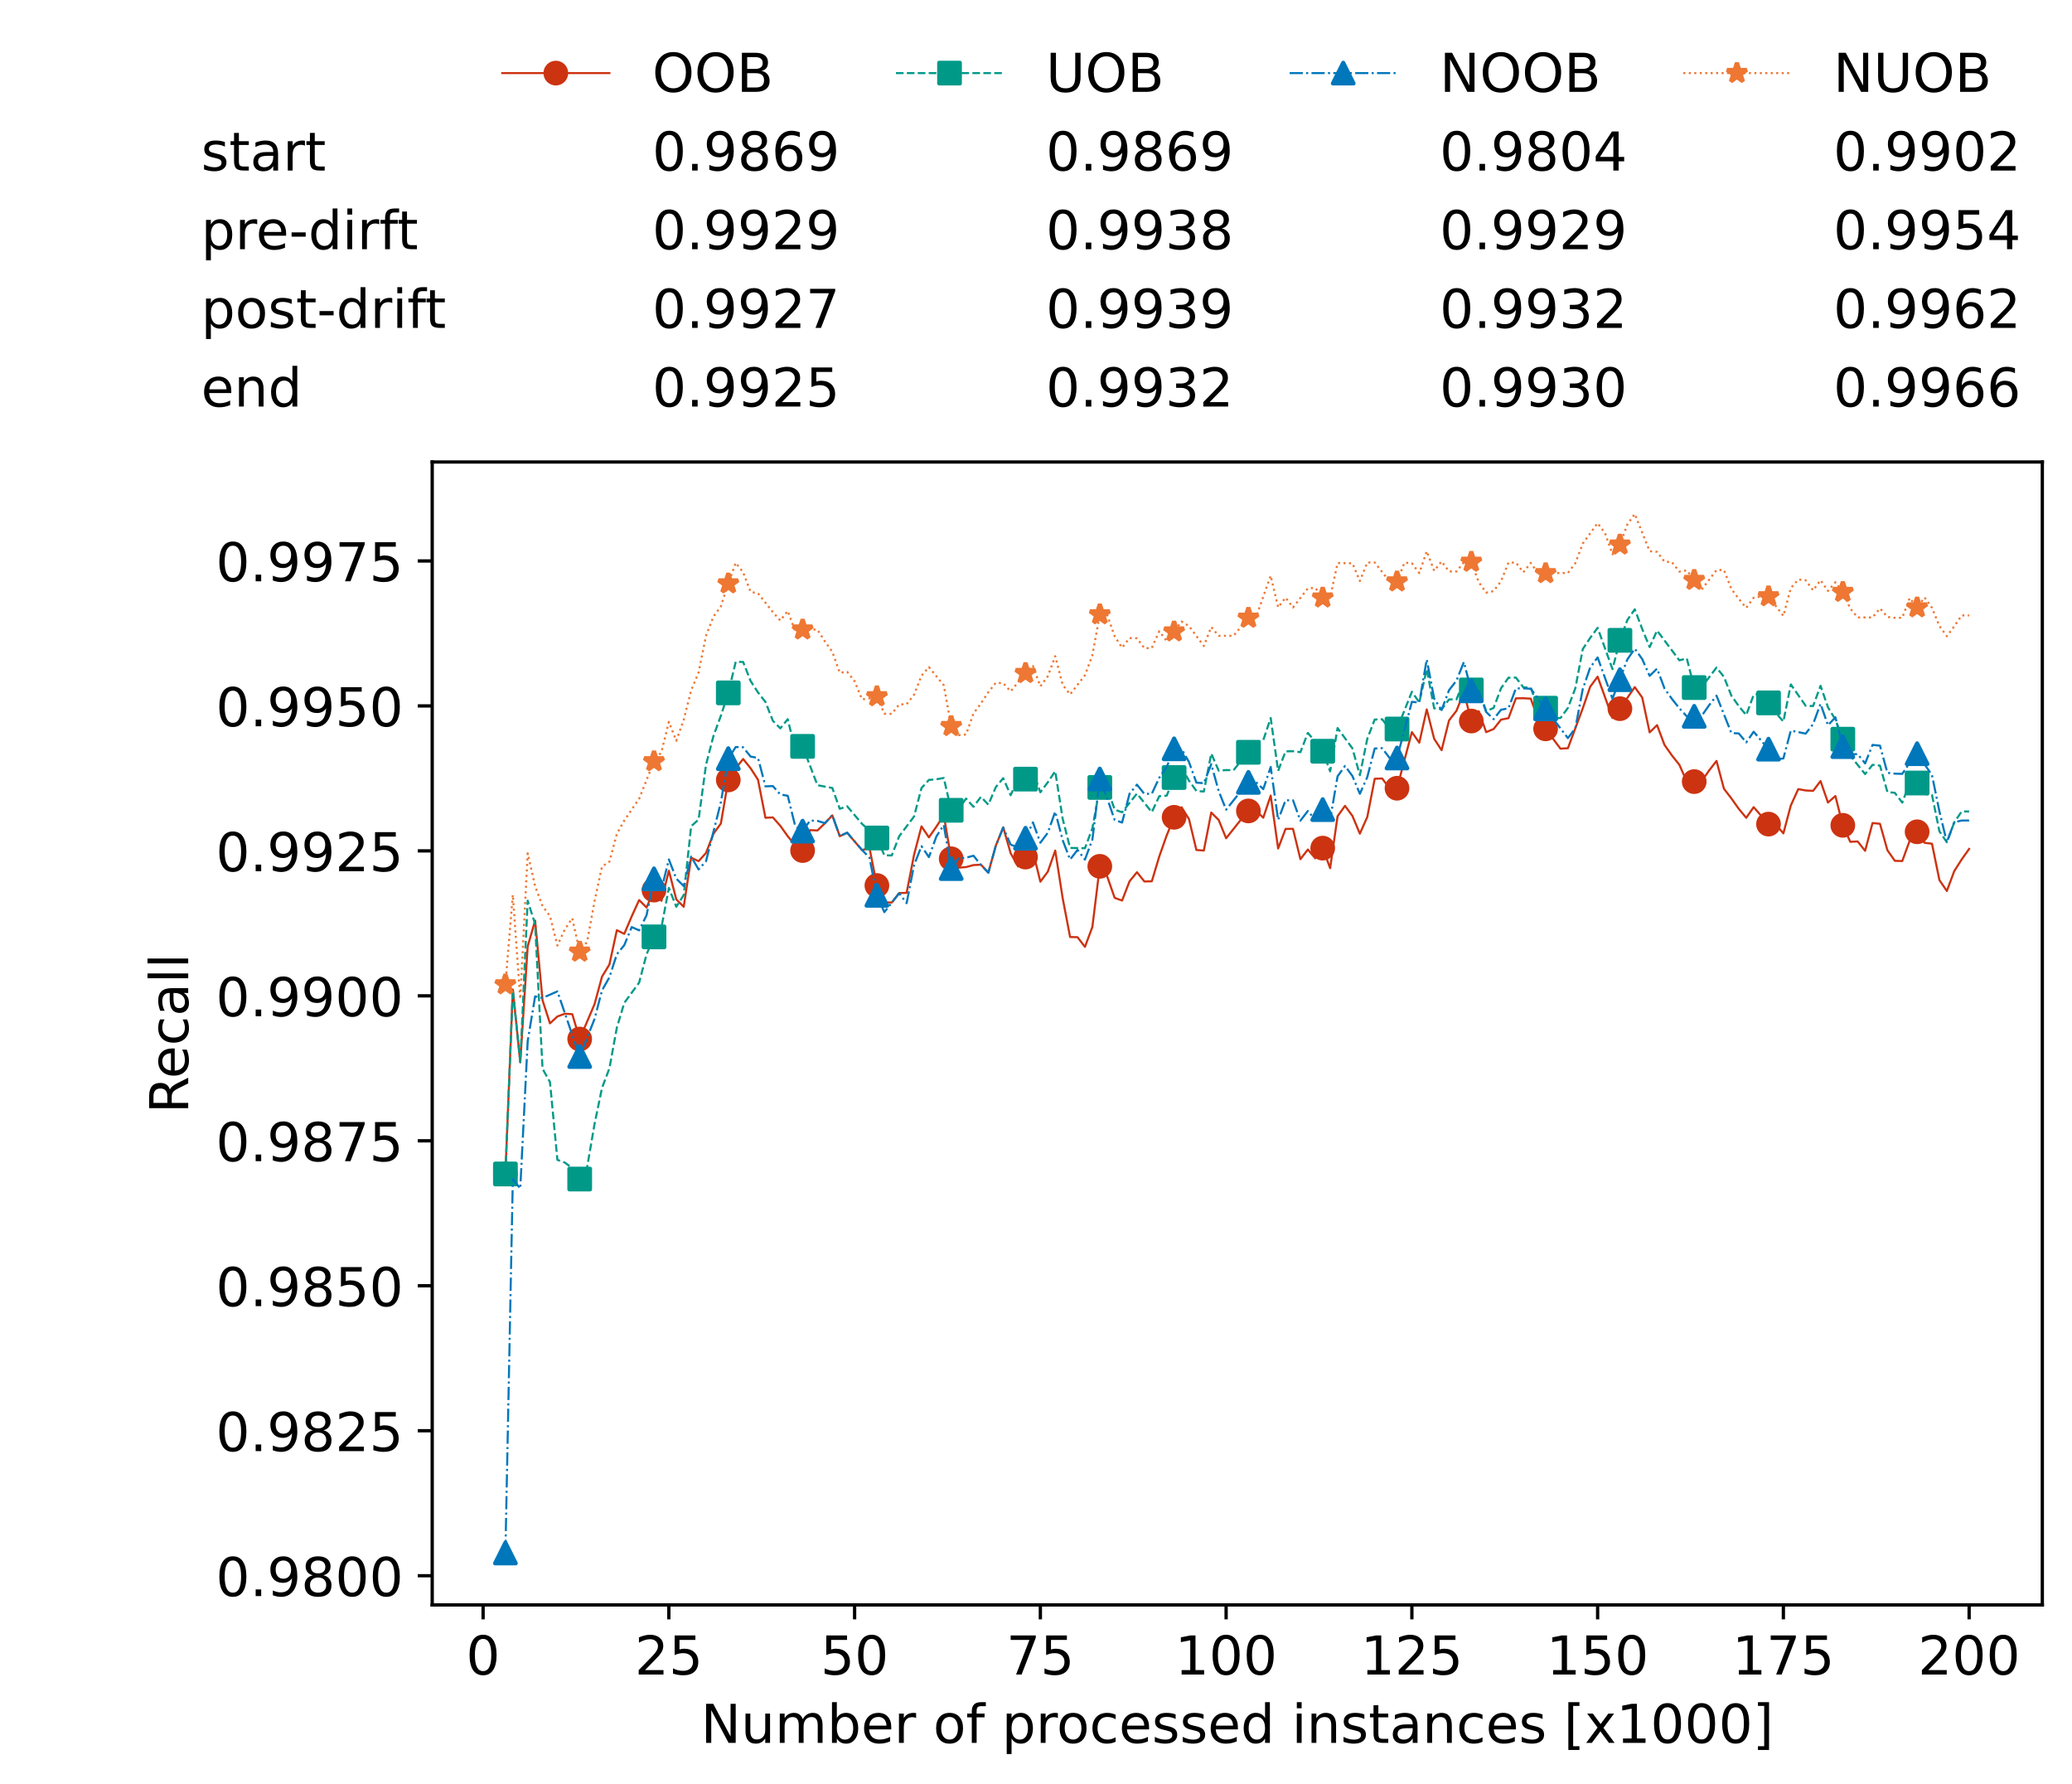 <?xml version="1.0" encoding="utf-8" standalone="no"?>
<!DOCTYPE svg PUBLIC "-//W3C//DTD SVG 1.1//EN"
  "http://www.w3.org/Graphics/SVG/1.1/DTD/svg11.dtd">
<!-- Created with matplotlib (https://matplotlib.org/) -->
<svg height="432.615pt" version="1.1" viewBox="0 0 502.65 432.615" width="502.65pt" xmlns="http://www.w3.org/2000/svg" xmlns:xlink="http://www.w3.org/1999/xlink">
 <defs>
  <style type="text/css">*{stroke-linecap:butt;stroke-linejoin:round;}</style>
 </defs>
 <g id="figure_1">
  <g id="patch_1">
   <path d="M 0 432.615 
L 502.65 432.615 
L 502.65 0 
L 0 0 
z
" style="fill:#ffffff;"/>
  </g>
  <g id="axes_1">
   <g id="patch_2">
    <path d="M 104.85 389.252 
L 495.45 389.252 
L 495.45 112.052 
L 104.85 112.052 
z
" style="fill:#ffffff;"/>
   </g>
   <g id="matplotlib.axis_1">
    <g id="xtick_1">
     <g id="line2d_1">
      <defs>
       <path d="M 0 0 
L 0 3.5 
" id="mffe14b8576" style="stroke:#000000;stroke-width:0.8;"/>
      </defs>
      <g>
       <use style="stroke:#000000;stroke-width:0.8;" x="117.197" xlink:href="#mffe14b8576" y="389.252"/>
      </g>
     </g>
     <g id="text_1">
      <!-- 0 -->
      <g transform="translate(113.061 406.13)scale(0.13 -0.13)">
       <defs>
        <path d="M 31.781 66.406 
Q 24.172 66.406 20.328 58.906 
Q 16.5 51.422 16.5 36.375 
Q 16.5 21.391 20.328 13.891 
Q 24.172 6.391 31.781 6.391 
Q 39.453 6.391 43.281 13.891 
Q 47.125 21.391 47.125 36.375 
Q 47.125 51.422 43.281 58.906 
Q 39.453 66.406 31.781 66.406 
z
M 31.781 74.219 
Q 44.047 74.219 50.516 64.516 
Q 56.984 54.828 56.984 36.375 
Q 56.984 17.969 50.516 8.266 
Q 44.047 -1.422 31.781 -1.422 
Q 19.531 -1.422 13.062 8.266 
Q 6.594 17.969 6.594 36.375 
Q 6.594 54.828 13.062 64.516 
Q 19.531 74.219 31.781 74.219 
z
" id="DejaVuSans-48"/>
       </defs>
       <use xlink:href="#DejaVuSans-48"/>
      </g>
     </g>
    </g>
    <g id="xtick_2">
     <g id="line2d_2">
      <g>
       <use style="stroke:#000000;stroke-width:0.8;" x="162.259" xlink:href="#mffe14b8576" y="389.252"/>
      </g>
     </g>
     <g id="text_2">
      <!-- 25 -->
      <g transform="translate(153.988 406.13)scale(0.13 -0.13)">
       <defs>
        <path d="M 19.188 8.297 
L 53.609 8.297 
L 53.609 0 
L 7.328 0 
L 7.328 8.297 
Q 12.938 14.109 22.625 23.891 
Q 32.328 33.688 34.812 36.531 
Q 39.547 41.844 41.422 45.531 
Q 43.312 49.219 43.312 52.781 
Q 43.312 58.594 39.234 62.25 
Q 35.156 65.922 28.609 65.922 
Q 23.969 65.922 18.812 64.312 
Q 13.672 62.703 7.812 59.422 
L 7.812 69.391 
Q 13.766 71.781 18.938 73 
Q 24.125 74.219 28.422 74.219 
Q 39.75 74.219 46.484 68.547 
Q 53.219 62.891 53.219 53.422 
Q 53.219 48.922 51.531 44.891 
Q 49.859 40.875 45.406 35.406 
Q 44.188 33.984 37.641 27.219 
Q 31.109 20.453 19.188 8.297 
z
" id="DejaVuSans-50"/>
        <path d="M 10.797 72.906 
L 49.516 72.906 
L 49.516 64.594 
L 19.828 64.594 
L 19.828 46.734 
Q 21.969 47.469 24.109 47.828 
Q 26.266 48.188 28.422 48.188 
Q 40.625 48.188 47.75 41.5 
Q 54.891 34.812 54.891 23.391 
Q 54.891 11.625 47.562 5.094 
Q 40.234 -1.422 26.906 -1.422 
Q 22.312 -1.422 17.547 -0.641 
Q 12.797 0.141 7.719 1.703 
L 7.719 11.625 
Q 12.109 9.234 16.797 8.062 
Q 21.484 6.891 26.703 6.891 
Q 35.156 6.891 40.078 11.328 
Q 45.016 15.766 45.016 23.391 
Q 45.016 31 40.078 35.438 
Q 35.156 39.891 26.703 39.891 
Q 22.75 39.891 18.812 39.016 
Q 14.891 38.141 10.797 36.281 
z
" id="DejaVuSans-53"/>
       </defs>
       <use xlink:href="#DejaVuSans-50"/>
       <use x="63.623" xlink:href="#DejaVuSans-53"/>
      </g>
     </g>
    </g>
    <g id="xtick_3">
     <g id="line2d_3">
      <g>
       <use style="stroke:#000000;stroke-width:0.8;" x="207.322" xlink:href="#mffe14b8576" y="389.252"/>
      </g>
     </g>
     <g id="text_3">
      <!-- 50 -->
      <g transform="translate(199.05 406.13)scale(0.13 -0.13)">
       <use xlink:href="#DejaVuSans-53"/>
       <use x="63.623" xlink:href="#DejaVuSans-48"/>
      </g>
     </g>
    </g>
    <g id="xtick_4">
     <g id="line2d_4">
      <g>
       <use style="stroke:#000000;stroke-width:0.8;" x="252.384" xlink:href="#mffe14b8576" y="389.252"/>
      </g>
     </g>
     <g id="text_4">
      <!-- 75 -->
      <g transform="translate(244.113 406.13)scale(0.13 -0.13)">
       <defs>
        <path d="M 8.203 72.906 
L 55.078 72.906 
L 55.078 68.703 
L 28.609 0 
L 18.312 0 
L 43.219 64.594 
L 8.203 64.594 
z
" id="DejaVuSans-55"/>
       </defs>
       <use xlink:href="#DejaVuSans-55"/>
       <use x="63.623" xlink:href="#DejaVuSans-53"/>
      </g>
     </g>
    </g>
    <g id="xtick_5">
     <g id="line2d_5">
      <g>
       <use style="stroke:#000000;stroke-width:0.8;" x="297.446" xlink:href="#mffe14b8576" y="389.252"/>
      </g>
     </g>
     <g id="text_5">
      <!-- 100 -->
      <g transform="translate(285.039 406.13)scale(0.13 -0.13)">
       <defs>
        <path d="M 12.406 8.297 
L 28.516 8.297 
L 28.516 63.922 
L 10.984 60.406 
L 10.984 69.391 
L 28.422 72.906 
L 38.281 72.906 
L 38.281 8.297 
L 54.391 8.297 
L 54.391 0 
L 12.406 0 
z
" id="DejaVuSans-49"/>
       </defs>
       <use xlink:href="#DejaVuSans-49"/>
       <use x="63.623" xlink:href="#DejaVuSans-48"/>
       <use x="127.246" xlink:href="#DejaVuSans-48"/>
      </g>
     </g>
    </g>
    <g id="xtick_6">
     <g id="line2d_6">
      <g>
       <use style="stroke:#000000;stroke-width:0.8;" x="342.509" xlink:href="#mffe14b8576" y="389.252"/>
      </g>
     </g>
     <g id="text_6">
      <!-- 125 -->
      <g transform="translate(330.102 406.13)scale(0.13 -0.13)">
       <use xlink:href="#DejaVuSans-49"/>
       <use x="63.623" xlink:href="#DejaVuSans-50"/>
       <use x="127.246" xlink:href="#DejaVuSans-53"/>
      </g>
     </g>
    </g>
    <g id="xtick_7">
     <g id="line2d_7">
      <g>
       <use style="stroke:#000000;stroke-width:0.8;" x="387.571" xlink:href="#mffe14b8576" y="389.252"/>
      </g>
     </g>
     <g id="text_7">
      <!-- 150 -->
      <g transform="translate(375.164 406.13)scale(0.13 -0.13)">
       <use xlink:href="#DejaVuSans-49"/>
       <use x="63.623" xlink:href="#DejaVuSans-53"/>
       <use x="127.246" xlink:href="#DejaVuSans-48"/>
      </g>
     </g>
    </g>
    <g id="xtick_8">
     <g id="line2d_8">
      <g>
       <use style="stroke:#000000;stroke-width:0.8;" x="432.633" xlink:href="#mffe14b8576" y="389.252"/>
      </g>
     </g>
     <g id="text_8">
      <!-- 175 -->
      <g transform="translate(420.226 406.13)scale(0.13 -0.13)">
       <use xlink:href="#DejaVuSans-49"/>
       <use x="63.623" xlink:href="#DejaVuSans-55"/>
       <use x="127.246" xlink:href="#DejaVuSans-53"/>
      </g>
     </g>
    </g>
    <g id="xtick_9">
     <g id="line2d_9">
      <g>
       <use style="stroke:#000000;stroke-width:0.8;" x="477.695" xlink:href="#mffe14b8576" y="389.252"/>
      </g>
     </g>
     <g id="text_9">
      <!-- 200 -->
      <g transform="translate(465.289 406.13)scale(0.13 -0.13)">
       <use xlink:href="#DejaVuSans-50"/>
       <use x="63.623" xlink:href="#DejaVuSans-48"/>
       <use x="127.246" xlink:href="#DejaVuSans-48"/>
      </g>
     </g>
    </g>
    <g id="text_10">
     <!-- Number of processed instances [x1000] -->
     <g transform="translate(170.025 422.711)scale(0.13 -0.13)">
      <defs>
       <path d="M 9.812 72.906 
L 23.094 72.906 
L 55.422 11.922 
L 55.422 72.906 
L 64.984 72.906 
L 64.984 0 
L 51.703 0 
L 19.391 60.984 
L 19.391 0 
L 9.812 0 
z
" id="DejaVuSans-78"/>
       <path d="M 8.5 21.578 
L 8.5 54.688 
L 17.484 54.688 
L 17.484 21.922 
Q 17.484 14.156 20.5 10.266 
Q 23.531 6.391 29.594 6.391 
Q 36.859 6.391 41.078 11.031 
Q 45.312 15.672 45.312 23.688 
L 45.312 54.688 
L 54.297 54.688 
L 54.297 0 
L 45.312 0 
L 45.312 8.406 
Q 42.047 3.422 37.719 1 
Q 33.406 -1.422 27.688 -1.422 
Q 18.266 -1.422 13.375 4.438 
Q 8.5 10.297 8.5 21.578 
z
M 31.109 56 
z
" id="DejaVuSans-117"/>
       <path d="M 52 44.188 
Q 55.375 50.25 60.062 53.125 
Q 64.75 56 71.094 56 
Q 79.641 56 84.281 50.016 
Q 88.922 44.047 88.922 33.016 
L 88.922 0 
L 79.891 0 
L 79.891 32.719 
Q 79.891 40.578 77.094 44.375 
Q 74.312 48.188 68.609 48.188 
Q 61.625 48.188 57.562 43.547 
Q 53.516 38.922 53.516 30.906 
L 53.516 0 
L 44.484 0 
L 44.484 32.719 
Q 44.484 40.625 41.703 44.406 
Q 38.922 48.188 33.109 48.188 
Q 26.219 48.188 22.156 43.531 
Q 18.109 38.875 18.109 30.906 
L 18.109 0 
L 9.078 0 
L 9.078 54.688 
L 18.109 54.688 
L 18.109 46.188 
Q 21.188 51.219 25.484 53.609 
Q 29.781 56 35.688 56 
Q 41.656 56 45.828 52.969 
Q 50 49.953 52 44.188 
z
" id="DejaVuSans-109"/>
       <path d="M 48.688 27.297 
Q 48.688 37.203 44.609 42.844 
Q 40.531 48.484 33.406 48.484 
Q 26.266 48.484 22.188 42.844 
Q 18.109 37.203 18.109 27.297 
Q 18.109 17.391 22.188 11.75 
Q 26.266 6.109 33.406 6.109 
Q 40.531 6.109 44.609 11.75 
Q 48.688 17.391 48.688 27.297 
z
M 18.109 46.391 
Q 20.953 51.266 25.266 53.625 
Q 29.594 56 35.594 56 
Q 45.562 56 51.781 48.094 
Q 58.016 40.188 58.016 27.297 
Q 58.016 14.406 51.781 6.484 
Q 45.562 -1.422 35.594 -1.422 
Q 29.594 -1.422 25.266 0.953 
Q 20.953 3.328 18.109 8.203 
L 18.109 0 
L 9.078 0 
L 9.078 75.984 
L 18.109 75.984 
z
" id="DejaVuSans-98"/>
       <path d="M 56.203 29.594 
L 56.203 25.203 
L 14.891 25.203 
Q 15.484 15.922 20.484 11.062 
Q 25.484 6.203 34.422 6.203 
Q 39.594 6.203 44.453 7.469 
Q 49.312 8.734 54.109 11.281 
L 54.109 2.781 
Q 49.266 0.734 44.188 -0.344 
Q 39.109 -1.422 33.891 -1.422 
Q 20.797 -1.422 13.156 6.188 
Q 5.516 13.812 5.516 26.812 
Q 5.516 40.234 12.766 48.109 
Q 20.016 56 32.328 56 
Q 43.359 56 49.781 48.891 
Q 56.203 41.797 56.203 29.594 
z
M 47.219 32.234 
Q 47.125 39.594 43.094 43.984 
Q 39.062 48.391 32.422 48.391 
Q 24.906 48.391 20.391 44.141 
Q 15.875 39.891 15.188 32.172 
z
" id="DejaVuSans-101"/>
       <path d="M 41.109 46.297 
Q 39.594 47.172 37.812 47.578 
Q 36.031 48 33.891 48 
Q 26.266 48 22.188 43.047 
Q 18.109 38.094 18.109 28.812 
L 18.109 0 
L 9.078 0 
L 9.078 54.688 
L 18.109 54.688 
L 18.109 46.188 
Q 20.953 51.172 25.484 53.578 
Q 30.031 56 36.531 56 
Q 37.453 56 38.578 55.875 
Q 39.703 55.766 41.062 55.516 
z
" id="DejaVuSans-114"/>
       <path id="DejaVuSans-32"/>
       <path d="M 30.609 48.391 
Q 23.391 48.391 19.188 42.75 
Q 14.984 37.109 14.984 27.297 
Q 14.984 17.484 19.156 11.844 
Q 23.344 6.203 30.609 6.203 
Q 37.797 6.203 41.984 11.859 
Q 46.188 17.531 46.188 27.297 
Q 46.188 37.016 41.984 42.703 
Q 37.797 48.391 30.609 48.391 
z
M 30.609 56 
Q 42.328 56 49.016 48.375 
Q 55.719 40.766 55.719 27.297 
Q 55.719 13.875 49.016 6.219 
Q 42.328 -1.422 30.609 -1.422 
Q 18.844 -1.422 12.172 6.219 
Q 5.516 13.875 5.516 27.297 
Q 5.516 40.766 12.172 48.375 
Q 18.844 56 30.609 56 
z
" id="DejaVuSans-111"/>
       <path d="M 37.109 75.984 
L 37.109 68.5 
L 28.516 68.5 
Q 23.688 68.5 21.797 66.547 
Q 19.922 64.594 19.922 59.516 
L 19.922 54.688 
L 34.719 54.688 
L 34.719 47.703 
L 19.922 47.703 
L 19.922 0 
L 10.891 0 
L 10.891 47.703 
L 2.297 47.703 
L 2.297 54.688 
L 10.891 54.688 
L 10.891 58.5 
Q 10.891 67.625 15.141 71.797 
Q 19.391 75.984 28.609 75.984 
z
" id="DejaVuSans-102"/>
       <path d="M 18.109 8.203 
L 18.109 -20.797 
L 9.078 -20.797 
L 9.078 54.688 
L 18.109 54.688 
L 18.109 46.391 
Q 20.953 51.266 25.266 53.625 
Q 29.594 56 35.594 56 
Q 45.562 56 51.781 48.094 
Q 58.016 40.188 58.016 27.297 
Q 58.016 14.406 51.781 6.484 
Q 45.562 -1.422 35.594 -1.422 
Q 29.594 -1.422 25.266 0.953 
Q 20.953 3.328 18.109 8.203 
z
M 48.688 27.297 
Q 48.688 37.203 44.609 42.844 
Q 40.531 48.484 33.406 48.484 
Q 26.266 48.484 22.188 42.844 
Q 18.109 37.203 18.109 27.297 
Q 18.109 17.391 22.188 11.75 
Q 26.266 6.109 33.406 6.109 
Q 40.531 6.109 44.609 11.75 
Q 48.688 17.391 48.688 27.297 
z
" id="DejaVuSans-112"/>
       <path d="M 48.781 52.594 
L 48.781 44.188 
Q 44.969 46.297 41.141 47.344 
Q 37.312 48.391 33.406 48.391 
Q 24.656 48.391 19.812 42.844 
Q 14.984 37.312 14.984 27.297 
Q 14.984 17.281 19.812 11.734 
Q 24.656 6.203 33.406 6.203 
Q 37.312 6.203 41.141 7.25 
Q 44.969 8.297 48.781 10.406 
L 48.781 2.094 
Q 45.016 0.344 40.984 -0.531 
Q 36.969 -1.422 32.422 -1.422 
Q 20.062 -1.422 12.781 6.344 
Q 5.516 14.109 5.516 27.297 
Q 5.516 40.672 12.859 48.328 
Q 20.219 56 33.016 56 
Q 37.156 56 41.109 55.141 
Q 45.062 54.297 48.781 52.594 
z
" id="DejaVuSans-99"/>
       <path d="M 44.281 53.078 
L 44.281 44.578 
Q 40.484 46.531 36.375 47.5 
Q 32.281 48.484 27.875 48.484 
Q 21.188 48.484 17.844 46.438 
Q 14.5 44.391 14.5 40.281 
Q 14.5 37.156 16.891 35.375 
Q 19.281 33.594 26.516 31.984 
L 29.594 31.297 
Q 39.156 29.25 43.188 25.516 
Q 47.219 21.781 47.219 15.094 
Q 47.219 7.469 41.188 3.016 
Q 35.156 -1.422 24.609 -1.422 
Q 20.219 -1.422 15.453 -0.562 
Q 10.688 0.297 5.422 2 
L 5.422 11.281 
Q 10.406 8.688 15.234 7.391 
Q 20.062 6.109 24.812 6.109 
Q 31.156 6.109 34.562 8.281 
Q 37.984 10.453 37.984 14.406 
Q 37.984 18.062 35.516 20.016 
Q 33.062 21.969 24.703 23.781 
L 21.578 24.516 
Q 13.234 26.266 9.516 29.906 
Q 5.812 33.547 5.812 39.891 
Q 5.812 47.609 11.281 51.797 
Q 16.75 56 26.812 56 
Q 31.781 56 36.172 55.266 
Q 40.578 54.547 44.281 53.078 
z
" id="DejaVuSans-115"/>
       <path d="M 45.406 46.391 
L 45.406 75.984 
L 54.391 75.984 
L 54.391 0 
L 45.406 0 
L 45.406 8.203 
Q 42.578 3.328 38.25 0.953 
Q 33.938 -1.422 27.875 -1.422 
Q 17.969 -1.422 11.734 6.484 
Q 5.516 14.406 5.516 27.297 
Q 5.516 40.188 11.734 48.094 
Q 17.969 56 27.875 56 
Q 33.938 56 38.25 53.625 
Q 42.578 51.266 45.406 46.391 
z
M 14.797 27.297 
Q 14.797 17.391 18.875 11.75 
Q 22.953 6.109 30.078 6.109 
Q 37.203 6.109 41.297 11.75 
Q 45.406 17.391 45.406 27.297 
Q 45.406 37.203 41.297 42.844 
Q 37.203 48.484 30.078 48.484 
Q 22.953 48.484 18.875 42.844 
Q 14.797 37.203 14.797 27.297 
z
" id="DejaVuSans-100"/>
       <path d="M 9.422 54.688 
L 18.406 54.688 
L 18.406 0 
L 9.422 0 
z
M 9.422 75.984 
L 18.406 75.984 
L 18.406 64.594 
L 9.422 64.594 
z
" id="DejaVuSans-105"/>
       <path d="M 54.891 33.016 
L 54.891 0 
L 45.906 0 
L 45.906 32.719 
Q 45.906 40.484 42.875 44.328 
Q 39.844 48.188 33.797 48.188 
Q 26.516 48.188 22.312 43.547 
Q 18.109 38.922 18.109 30.906 
L 18.109 0 
L 9.078 0 
L 9.078 54.688 
L 18.109 54.688 
L 18.109 46.188 
Q 21.344 51.125 25.703 53.562 
Q 30.078 56 35.797 56 
Q 45.219 56 50.047 50.172 
Q 54.891 44.344 54.891 33.016 
z
" id="DejaVuSans-110"/>
       <path d="M 18.312 70.219 
L 18.312 54.688 
L 36.812 54.688 
L 36.812 47.703 
L 18.312 47.703 
L 18.312 18.016 
Q 18.312 11.328 20.141 9.422 
Q 21.969 7.516 27.594 7.516 
L 36.812 7.516 
L 36.812 0 
L 27.594 0 
Q 17.188 0 13.234 3.875 
Q 9.281 7.766 9.281 18.016 
L 9.281 47.703 
L 2.688 47.703 
L 2.688 54.688 
L 9.281 54.688 
L 9.281 70.219 
z
" id="DejaVuSans-116"/>
       <path d="M 34.281 27.484 
Q 23.391 27.484 19.188 25 
Q 14.984 22.516 14.984 16.5 
Q 14.984 11.719 18.141 8.906 
Q 21.297 6.109 26.703 6.109 
Q 34.188 6.109 38.703 11.406 
Q 43.219 16.703 43.219 25.484 
L 43.219 27.484 
z
M 52.203 31.203 
L 52.203 0 
L 43.219 0 
L 43.219 8.297 
Q 40.141 3.328 35.547 0.953 
Q 30.953 -1.422 24.312 -1.422 
Q 15.922 -1.422 10.953 3.297 
Q 6 8.016 6 15.922 
Q 6 25.141 12.172 29.828 
Q 18.359 34.516 30.609 34.516 
L 43.219 34.516 
L 43.219 35.406 
Q 43.219 41.609 39.141 45 
Q 35.062 48.391 27.688 48.391 
Q 23 48.391 18.547 47.266 
Q 14.109 46.141 10.016 43.891 
L 10.016 52.203 
Q 14.938 54.109 19.578 55.047 
Q 24.219 56 28.609 56 
Q 40.484 56 46.344 49.844 
Q 52.203 43.703 52.203 31.203 
z
" id="DejaVuSans-97"/>
       <path d="M 8.594 75.984 
L 29.297 75.984 
L 29.297 69 
L 17.578 69 
L 17.578 -6.203 
L 29.297 -6.203 
L 29.297 -13.188 
L 8.594 -13.188 
z
" id="DejaVuSans-91"/>
       <path d="M 54.891 54.688 
L 35.109 28.078 
L 55.906 0 
L 45.312 0 
L 29.391 21.484 
L 13.484 0 
L 2.875 0 
L 24.125 28.609 
L 4.688 54.688 
L 15.281 54.688 
L 29.781 35.203 
L 44.281 54.688 
z
" id="DejaVuSans-120"/>
       <path d="M 30.422 75.984 
L 30.422 -13.188 
L 9.719 -13.188 
L 9.719 -6.203 
L 21.391 -6.203 
L 21.391 69 
L 9.719 69 
L 9.719 75.984 
z
" id="DejaVuSans-93"/>
      </defs>
      <use xlink:href="#DejaVuSans-78"/>
      <use x="74.805" xlink:href="#DejaVuSans-117"/>
      <use x="138.184" xlink:href="#DejaVuSans-109"/>
      <use x="235.596" xlink:href="#DejaVuSans-98"/>
      <use x="299.072" xlink:href="#DejaVuSans-101"/>
      <use x="360.596" xlink:href="#DejaVuSans-114"/>
      <use x="401.709" xlink:href="#DejaVuSans-32"/>
      <use x="433.496" xlink:href="#DejaVuSans-111"/>
      <use x="494.678" xlink:href="#DejaVuSans-102"/>
      <use x="529.883" xlink:href="#DejaVuSans-32"/>
      <use x="561.67" xlink:href="#DejaVuSans-112"/>
      <use x="625.146" xlink:href="#DejaVuSans-114"/>
      <use x="664.01" xlink:href="#DejaVuSans-111"/>
      <use x="725.191" xlink:href="#DejaVuSans-99"/>
      <use x="780.172" xlink:href="#DejaVuSans-101"/>
      <use x="841.695" xlink:href="#DejaVuSans-115"/>
      <use x="893.795" xlink:href="#DejaVuSans-115"/>
      <use x="945.895" xlink:href="#DejaVuSans-101"/>
      <use x="1007.418" xlink:href="#DejaVuSans-100"/>
      <use x="1070.895" xlink:href="#DejaVuSans-32"/>
      <use x="1102.682" xlink:href="#DejaVuSans-105"/>
      <use x="1130.465" xlink:href="#DejaVuSans-110"/>
      <use x="1193.844" xlink:href="#DejaVuSans-115"/>
      <use x="1245.943" xlink:href="#DejaVuSans-116"/>
      <use x="1285.152" xlink:href="#DejaVuSans-97"/>
      <use x="1346.432" xlink:href="#DejaVuSans-110"/>
      <use x="1409.811" xlink:href="#DejaVuSans-99"/>
      <use x="1464.791" xlink:href="#DejaVuSans-101"/>
      <use x="1526.314" xlink:href="#DejaVuSans-115"/>
      <use x="1578.414" xlink:href="#DejaVuSans-32"/>
      <use x="1610.201" xlink:href="#DejaVuSans-91"/>
      <use x="1649.215" xlink:href="#DejaVuSans-120"/>
      <use x="1708.395" xlink:href="#DejaVuSans-49"/>
      <use x="1772.018" xlink:href="#DejaVuSans-48"/>
      <use x="1835.641" xlink:href="#DejaVuSans-48"/>
      <use x="1899.264" xlink:href="#DejaVuSans-48"/>
      <use x="1962.887" xlink:href="#DejaVuSans-93"/>
     </g>
    </g>
   </g>
   <g id="matplotlib.axis_2">
    <g id="ytick_1">
     <g id="line2d_10">
      <defs>
       <path d="M 0 0 
L -3.5 0 
" id="m9ece2fa417" style="stroke:#000000;stroke-width:0.8;"/>
      </defs>
      <g>
       <use style="stroke:#000000;stroke-width:0.8;" x="104.85" xlink:href="#m9ece2fa417" y="382.167"/>
      </g>
     </g>
     <g id="text_11">
      <!-- 0.9800 -->
      <g transform="translate(52.362 387.106)scale(0.13 -0.13)">
       <defs>
        <path d="M 10.688 12.406 
L 21 12.406 
L 21 0 
L 10.688 0 
z
" id="DejaVuSans-46"/>
        <path d="M 10.984 1.516 
L 10.984 10.5 
Q 14.703 8.734 18.5 7.812 
Q 22.312 6.891 25.984 6.891 
Q 35.75 6.891 40.891 13.453 
Q 46.047 20.016 46.781 33.406 
Q 43.953 29.203 39.594 26.953 
Q 35.25 24.703 29.984 24.703 
Q 19.047 24.703 12.672 31.312 
Q 6.297 37.938 6.297 49.422 
Q 6.297 60.641 12.938 67.422 
Q 19.578 74.219 30.609 74.219 
Q 43.266 74.219 49.922 64.516 
Q 56.594 54.828 56.594 36.375 
Q 56.594 19.141 48.406 8.859 
Q 40.234 -1.422 26.422 -1.422 
Q 22.703 -1.422 18.891 -0.688 
Q 15.094 0.047 10.984 1.516 
z
M 30.609 32.422 
Q 37.25 32.422 41.125 36.953 
Q 45.016 41.5 45.016 49.422 
Q 45.016 57.281 41.125 61.844 
Q 37.25 66.406 30.609 66.406 
Q 23.969 66.406 20.094 61.844 
Q 16.219 57.281 16.219 49.422 
Q 16.219 41.5 20.094 36.953 
Q 23.969 32.422 30.609 32.422 
z
" id="DejaVuSans-57"/>
        <path d="M 31.781 34.625 
Q 24.75 34.625 20.719 30.859 
Q 16.703 27.094 16.703 20.516 
Q 16.703 13.922 20.719 10.156 
Q 24.75 6.391 31.781 6.391 
Q 38.812 6.391 42.859 10.172 
Q 46.922 13.969 46.922 20.516 
Q 46.922 27.094 42.891 30.859 
Q 38.875 34.625 31.781 34.625 
z
M 21.922 38.812 
Q 15.578 40.375 12.031 44.719 
Q 8.5 49.078 8.5 55.328 
Q 8.5 64.062 14.719 69.141 
Q 20.953 74.219 31.781 74.219 
Q 42.672 74.219 48.875 69.141 
Q 55.078 64.062 55.078 55.328 
Q 55.078 49.078 51.531 44.719 
Q 48 40.375 41.703 38.812 
Q 48.828 37.156 52.797 32.312 
Q 56.781 27.484 56.781 20.516 
Q 56.781 9.906 50.312 4.234 
Q 43.844 -1.422 31.781 -1.422 
Q 19.734 -1.422 13.25 4.234 
Q 6.781 9.906 6.781 20.516 
Q 6.781 27.484 10.781 32.312 
Q 14.797 37.156 21.922 38.812 
z
M 18.312 54.391 
Q 18.312 48.734 21.844 45.562 
Q 25.391 42.391 31.781 42.391 
Q 38.141 42.391 41.719 45.562 
Q 45.312 48.734 45.312 54.391 
Q 45.312 60.062 41.719 63.234 
Q 38.141 66.406 31.781 66.406 
Q 25.391 66.406 21.844 63.234 
Q 18.312 60.062 18.312 54.391 
z
" id="DejaVuSans-56"/>
       </defs>
       <use xlink:href="#DejaVuSans-48"/>
       <use x="63.623" xlink:href="#DejaVuSans-46"/>
       <use x="95.41" xlink:href="#DejaVuSans-57"/>
       <use x="159.033" xlink:href="#DejaVuSans-56"/>
       <use x="222.656" xlink:href="#DejaVuSans-48"/>
       <use x="286.279" xlink:href="#DejaVuSans-48"/>
      </g>
     </g>
    </g>
    <g id="ytick_2">
     <g id="line2d_11">
      <g>
       <use style="stroke:#000000;stroke-width:0.8;" x="104.85" xlink:href="#m9ece2fa417" y="347.007"/>
      </g>
     </g>
     <g id="text_12">
      <!-- 0.9825 -->
      <g transform="translate(52.362 351.946)scale(0.13 -0.13)">
       <use xlink:href="#DejaVuSans-48"/>
       <use x="63.623" xlink:href="#DejaVuSans-46"/>
       <use x="95.41" xlink:href="#DejaVuSans-57"/>
       <use x="159.033" xlink:href="#DejaVuSans-56"/>
       <use x="222.656" xlink:href="#DejaVuSans-50"/>
       <use x="286.279" xlink:href="#DejaVuSans-53"/>
      </g>
     </g>
    </g>
    <g id="ytick_3">
     <g id="line2d_12">
      <g>
       <use style="stroke:#000000;stroke-width:0.8;" x="104.85" xlink:href="#m9ece2fa417" y="311.847"/>
      </g>
     </g>
     <g id="text_13">
      <!-- 0.9850 -->
      <g transform="translate(52.362 316.786)scale(0.13 -0.13)">
       <use xlink:href="#DejaVuSans-48"/>
       <use x="63.623" xlink:href="#DejaVuSans-46"/>
       <use x="95.41" xlink:href="#DejaVuSans-57"/>
       <use x="159.033" xlink:href="#DejaVuSans-56"/>
       <use x="222.656" xlink:href="#DejaVuSans-53"/>
       <use x="286.279" xlink:href="#DejaVuSans-48"/>
      </g>
     </g>
    </g>
    <g id="ytick_4">
     <g id="line2d_13">
      <g>
       <use style="stroke:#000000;stroke-width:0.8;" x="104.85" xlink:href="#m9ece2fa417" y="276.687"/>
      </g>
     </g>
     <g id="text_14">
      <!-- 0.9875 -->
      <g transform="translate(52.362 281.626)scale(0.13 -0.13)">
       <use xlink:href="#DejaVuSans-48"/>
       <use x="63.623" xlink:href="#DejaVuSans-46"/>
       <use x="95.41" xlink:href="#DejaVuSans-57"/>
       <use x="159.033" xlink:href="#DejaVuSans-56"/>
       <use x="222.656" xlink:href="#DejaVuSans-55"/>
       <use x="286.279" xlink:href="#DejaVuSans-53"/>
      </g>
     </g>
    </g>
    <g id="ytick_5">
     <g id="line2d_14">
      <g>
       <use style="stroke:#000000;stroke-width:0.8;" x="104.85" xlink:href="#m9ece2fa417" y="241.527"/>
      </g>
     </g>
     <g id="text_15">
      <!-- 0.9900 -->
      <g transform="translate(52.362 246.466)scale(0.13 -0.13)">
       <use xlink:href="#DejaVuSans-48"/>
       <use x="63.623" xlink:href="#DejaVuSans-46"/>
       <use x="95.41" xlink:href="#DejaVuSans-57"/>
       <use x="159.033" xlink:href="#DejaVuSans-57"/>
       <use x="222.656" xlink:href="#DejaVuSans-48"/>
       <use x="286.279" xlink:href="#DejaVuSans-48"/>
      </g>
     </g>
    </g>
    <g id="ytick_6">
     <g id="line2d_15">
      <g>
       <use style="stroke:#000000;stroke-width:0.8;" x="104.85" xlink:href="#m9ece2fa417" y="206.367"/>
      </g>
     </g>
     <g id="text_16">
      <!-- 0.9925 -->
      <g transform="translate(52.362 211.306)scale(0.13 -0.13)">
       <use xlink:href="#DejaVuSans-48"/>
       <use x="63.623" xlink:href="#DejaVuSans-46"/>
       <use x="95.41" xlink:href="#DejaVuSans-57"/>
       <use x="159.033" xlink:href="#DejaVuSans-57"/>
       <use x="222.656" xlink:href="#DejaVuSans-50"/>
       <use x="286.279" xlink:href="#DejaVuSans-53"/>
      </g>
     </g>
    </g>
    <g id="ytick_7">
     <g id="line2d_16">
      <g>
       <use style="stroke:#000000;stroke-width:0.8;" x="104.85" xlink:href="#m9ece2fa417" y="171.207"/>
      </g>
     </g>
     <g id="text_17">
      <!-- 0.9950 -->
      <g transform="translate(52.362 176.146)scale(0.13 -0.13)">
       <use xlink:href="#DejaVuSans-48"/>
       <use x="63.623" xlink:href="#DejaVuSans-46"/>
       <use x="95.41" xlink:href="#DejaVuSans-57"/>
       <use x="159.033" xlink:href="#DejaVuSans-57"/>
       <use x="222.656" xlink:href="#DejaVuSans-53"/>
       <use x="286.279" xlink:href="#DejaVuSans-48"/>
      </g>
     </g>
    </g>
    <g id="ytick_8">
     <g id="line2d_17">
      <g>
       <use style="stroke:#000000;stroke-width:0.8;" x="104.85" xlink:href="#m9ece2fa417" y="136.047"/>
      </g>
     </g>
     <g id="text_18">
      <!-- 0.9975 -->
      <g transform="translate(52.362 140.986)scale(0.13 -0.13)">
       <use xlink:href="#DejaVuSans-48"/>
       <use x="63.623" xlink:href="#DejaVuSans-46"/>
       <use x="95.41" xlink:href="#DejaVuSans-57"/>
       <use x="159.033" xlink:href="#DejaVuSans-57"/>
       <use x="222.656" xlink:href="#DejaVuSans-55"/>
       <use x="286.279" xlink:href="#DejaVuSans-53"/>
      </g>
     </g>
    </g>
    <g id="text_19">
     <!-- Recall -->
     <g transform="translate(45.659 270.044)rotate(-90)scale(0.13 -0.13)">
      <defs>
       <path d="M 44.391 34.188 
Q 47.562 33.109 50.562 29.594 
Q 53.562 26.078 56.594 19.922 
L 66.609 0 
L 56 0 
L 46.688 18.703 
Q 43.062 26.031 39.672 28.422 
Q 36.281 30.812 30.422 30.812 
L 19.672 30.812 
L 19.672 0 
L 9.812 0 
L 9.812 72.906 
L 32.078 72.906 
Q 44.578 72.906 50.734 67.672 
Q 56.891 62.453 56.891 51.906 
Q 56.891 45.016 53.688 40.469 
Q 50.484 35.938 44.391 34.188 
z
M 19.672 64.797 
L 19.672 38.922 
L 32.078 38.922 
Q 39.203 38.922 42.844 42.219 
Q 46.484 45.516 46.484 51.906 
Q 46.484 58.297 42.844 61.547 
Q 39.203 64.797 32.078 64.797 
z
" id="DejaVuSans-82"/>
       <path d="M 9.422 75.984 
L 18.406 75.984 
L 18.406 0 
L 9.422 0 
z
" id="DejaVuSans-108"/>
      </defs>
      <use xlink:href="#DejaVuSans-82"/>
      <use x="64.982" xlink:href="#DejaVuSans-101"/>
      <use x="126.506" xlink:href="#DejaVuSans-99"/>
      <use x="181.486" xlink:href="#DejaVuSans-97"/>
      <use x="242.766" xlink:href="#DejaVuSans-108"/>
      <use x="270.549" xlink:href="#DejaVuSans-108"/>
     </g>
    </g>
   </g>
   <g id="line2d_18"/>
   <g id="line2d_19"/>
   <g id="line2d_20"/>
   <g id="line2d_21"/>
   <g id="line2d_22"/>
   <g id="line2d_23">
    <path clip-path="url(#p96416bb4ed)" d="M 122.605 284.73 
L 124.407 240.003 
L 126.21 257.631 
L 128.012 229.537 
L 129.815 223.272 
L 131.617 242.604 
L 133.419 248.2 
L 135.222 246.528 
L 137.024 245.869 
L 138.827 245.97 
L 140.629 252.007 
L 144.234 243.533 
L 146.037 236.881 
L 147.839 233.923 
L 149.642 225.608 
L 151.444 226.49 
L 153.247 222.244 
L 155.049 218.3 
L 156.852 220.1 
L 158.654 215.878 
L 160.457 218.483 
L 162.259 211.174 
L 164.062 218.118 
L 165.864 219.927 
L 167.667 208.009 
L 169.469 208.869 
L 171.272 206.875 
L 173.074 202.218 
L 174.877 199.735 
L 176.679 189.161 
L 178.482 186.335 
L 180.284 184.083 
L 182.087 186.326 
L 183.889 189.121 
L 185.692 198.343 
L 187.494 198.252 
L 189.297 200.287 
L 191.099 202.815 
L 192.902 205.014 
L 194.704 206.285 
L 196.507 201.336 
L 198.309 201.413 
L 200.112 199.679 
L 201.914 197.755 
L 203.717 202.814 
L 205.519 201.983 
L 209.124 206.179 
L 210.927 205.637 
L 212.729 214.769 
L 214.532 218.85 
L 216.334 218.89 
L 218.137 216.595 
L 219.939 216.544 
L 221.742 207.322 
L 223.544 200.427 
L 225.347 203.085 
L 227.149 200.511 
L 228.952 197.721 
L 230.754 208.28 
L 232.557 210.441 
L 234.359 210.298 
L 236.162 209.81 
L 237.964 209.715 
L 239.767 211.619 
L 241.569 205.112 
L 243.372 200.658 
L 245.174 206.923 
L 246.976 210.129 
L 248.779 207.868 
L 250.581 206.473 
L 252.384 213.838 
L 254.186 211.413 
L 255.989 206.285 
L 257.791 217.813 
L 259.594 227.252 
L 261.396 227.301 
L 263.199 229.652 
L 265.001 224.819 
L 266.804 210.112 
L 268.606 212.584 
L 270.409 217.761 
L 272.211 218.41 
L 274.014 213.753 
L 275.816 211.542 
L 277.619 213.792 
L 279.421 213.745 
L 281.224 207.731 
L 283.026 202.626 
L 284.829 198.221 
L 286.631 195.78 
L 288.434 198.641 
L 290.236 206.149 
L 292.039 206.288 
L 293.841 197.073 
L 295.644 198.867 
L 297.446 203.31 
L 301.051 198.773 
L 302.854 196.68 
L 304.656 196.566 
L 306.459 198.326 
L 308.261 192.955 
L 310.064 205.788 
L 311.866 201.036 
L 313.669 201.02 
L 315.471 208.38 
L 317.274 206.036 
L 319.076 208.168 
L 320.879 205.701 
L 322.681 210.559 
L 324.484 197.964 
L 326.286 195.444 
L 328.089 197.891 
L 329.891 202.191 
L 331.694 198.134 
L 333.496 188.875 
L 335.299 188.807 
L 337.101 191.175 
L 338.904 191.175 
L 342.509 177.56 
L 344.311 180.126 
L 346.114 172.061 
L 347.916 179.188 
L 349.719 181.949 
L 351.521 174.725 
L 353.324 172.396 
L 355.126 167.889 
L 356.928 174.874 
L 358.731 172.492 
L 360.533 177.569 
L 362.336 176.818 
L 364.138 174.537 
L 365.941 174.184 
L 367.743 169.368 
L 369.546 169.344 
L 371.348 169.443 
L 373.151 174.401 
L 378.558 181.576 
L 380.361 181.465 
L 383.966 171.789 
L 385.768 166.556 
L 387.571 164.114 
L 391.176 174.129 
L 392.978 171.879 
L 396.583 166.649 
L 398.386 169.175 
L 400.188 177.626 
L 401.991 175.873 
L 403.793 180.665 
L 405.596 183.222 
L 407.398 185.481 
L 409.201 189.572 
L 412.806 189.468 
L 414.608 186.882 
L 416.411 184.553 
L 418.213 191.293 
L 420.016 193.641 
L 421.818 196.179 
L 423.621 198.35 
L 425.423 195.762 
L 429.028 199.874 
L 430.831 200.018 
L 432.633 202.117 
L 434.436 195.355 
L 436.238 191.387 
L 438.041 191.713 
L 439.843 191.811 
L 441.646 189.432 
L 443.448 194.641 
L 445.251 193.06 
L 447.053 200.171 
L 448.856 204.167 
L 450.658 204.084 
L 452.461 206.351 
L 454.263 199.611 
L 456.066 199.796 
L 457.868 206.199 
L 459.671 208.78 
L 461.473 208.834 
L 463.276 203.888 
L 465.078 201.738 
L 466.881 204.41 
L 468.683 204.628 
L 470.485 213.445 
L 472.288 216.093 
L 474.09 211.26 
L 475.893 208.433 
L 477.695 205.894 
L 477.695 205.894 
" style="fill:none;stroke:#cc3311;stroke-linecap:square;stroke-width:0.5;"/>
    <defs>
     <path d="M 0 2.5 
C 0.663 2.5 1.299 2.237 1.768 1.768 
C 2.237 1.299 2.5 0.663 2.5 0 
C 2.5 -0.663 2.237 -1.299 1.768 -1.768 
C 1.299 -2.237 0.663 -2.5 0 -2.5 
C -0.663 -2.5 -1.299 -2.237 -1.768 -1.768 
C -2.237 -1.299 -2.5 -0.663 -2.5 0 
C -2.5 0.663 -2.237 1.299 -1.768 1.768 
C -1.299 2.237 -0.663 2.5 0 2.5 
z
" id="mf3ed0d6598" style="stroke:#cc3311;"/>
    </defs>
    <g clip-path="url(#p96416bb4ed)">
     <use style="fill:#cc3311;stroke:#cc3311;" x="122.605" xlink:href="#mf3ed0d6598" y="284.73"/>
     <use style="fill:#cc3311;stroke:#cc3311;" x="140.629" xlink:href="#mf3ed0d6598" y="252.007"/>
     <use style="fill:#cc3311;stroke:#cc3311;" x="158.654" xlink:href="#mf3ed0d6598" y="215.878"/>
     <use style="fill:#cc3311;stroke:#cc3311;" x="176.679" xlink:href="#mf3ed0d6598" y="189.161"/>
     <use style="fill:#cc3311;stroke:#cc3311;" x="194.704" xlink:href="#mf3ed0d6598" y="206.285"/>
     <use style="fill:#cc3311;stroke:#cc3311;" x="212.729" xlink:href="#mf3ed0d6598" y="214.769"/>
     <use style="fill:#cc3311;stroke:#cc3311;" x="230.754" xlink:href="#mf3ed0d6598" y="208.28"/>
     <use style="fill:#cc3311;stroke:#cc3311;" x="248.779" xlink:href="#mf3ed0d6598" y="207.868"/>
     <use style="fill:#cc3311;stroke:#cc3311;" x="266.804" xlink:href="#mf3ed0d6598" y="210.112"/>
     <use style="fill:#cc3311;stroke:#cc3311;" x="284.829" xlink:href="#mf3ed0d6598" y="198.221"/>
     <use style="fill:#cc3311;stroke:#cc3311;" x="302.854" xlink:href="#mf3ed0d6598" y="196.68"/>
     <use style="fill:#cc3311;stroke:#cc3311;" x="320.879" xlink:href="#mf3ed0d6598" y="205.701"/>
     <use style="fill:#cc3311;stroke:#cc3311;" x="338.904" xlink:href="#mf3ed0d6598" y="191.175"/>
     <use style="fill:#cc3311;stroke:#cc3311;" x="356.928" xlink:href="#mf3ed0d6598" y="174.874"/>
     <use style="fill:#cc3311;stroke:#cc3311;" x="374.953" xlink:href="#mf3ed0d6598" y="176.768"/>
     <use style="fill:#cc3311;stroke:#cc3311;" x="392.978" xlink:href="#mf3ed0d6598" y="171.879"/>
     <use style="fill:#cc3311;stroke:#cc3311;" x="411.003" xlink:href="#mf3ed0d6598" y="189.564"/>
     <use style="fill:#cc3311;stroke:#cc3311;" x="429.028" xlink:href="#mf3ed0d6598" y="199.874"/>
     <use style="fill:#cc3311;stroke:#cc3311;" x="447.053" xlink:href="#mf3ed0d6598" y="200.171"/>
     <use style="fill:#cc3311;stroke:#cc3311;" x="465.078" xlink:href="#mf3ed0d6598" y="201.738"/>
    </g>
   </g>
   <g id="line2d_24"/>
   <g id="line2d_25"/>
   <g id="line2d_26"/>
   <g id="line2d_27"/>
   <g id="line2d_28">
    <path clip-path="url(#p96416bb4ed)" d="M 122.605 284.73 
L 124.407 240.003 
L 126.21 257.631 
L 128.012 218.445 
L 129.815 224.132 
L 131.617 259.212 
L 133.419 262.435 
L 135.222 281.308 
L 137.024 281.959 
L 138.827 283.317 
L 140.629 285.959 
L 142.432 283.094 
L 144.234 272.602 
L 146.037 263.874 
L 147.839 259.116 
L 149.642 249.227 
L 151.444 243.24 
L 155.049 238.318 
L 156.852 231.446 
L 158.654 227.224 
L 160.457 224.946 
L 162.259 215.346 
L 164.062 219.927 
L 165.864 217.078 
L 167.667 200.392 
L 169.469 198.776 
L 171.272 185.501 
L 173.074 178.515 
L 174.877 173.599 
L 176.679 168.047 
L 178.482 160.513 
L 180.284 160.551 
L 182.087 165.154 
L 183.889 167.949 
L 185.692 170.255 
L 187.494 174.82 
L 189.297 176.643 
L 191.099 174.426 
L 192.902 181.828 
L 194.704 181.02 
L 198.309 190.44 
L 201.914 191.112 
L 203.717 196.171 
L 205.519 195.548 
L 209.124 199.827 
L 210.927 201.423 
L 212.729 203.249 
L 214.532 207.435 
L 216.334 207.474 
L 218.137 202.82 
L 221.742 198.021 
L 223.544 191.127 
L 225.347 189.155 
L 227.149 189.006 
L 228.952 188.683 
L 230.754 196.522 
L 232.557 196.2 
L 234.359 193.69 
L 236.162 195.677 
L 237.964 193.254 
L 239.767 195.158 
L 241.569 190.919 
L 243.372 188.734 
L 245.174 192.861 
L 246.976 188.943 
L 248.779 188.965 
L 250.581 187.221 
L 252.384 192.153 
L 254.186 189.728 
L 255.989 187.042 
L 257.791 198.57 
L 259.594 205.649 
L 263.199 205.719 
L 265.001 200.887 
L 266.804 190.979 
L 268.606 191.183 
L 270.409 196.36 
L 272.211 197.009 
L 275.816 192.469 
L 279.421 196.979 
L 281.224 193.101 
L 283.026 192.983 
L 284.829 188.579 
L 286.631 186.138 
L 288.434 189.333 
L 290.236 191.836 
L 292.039 191.975 
L 293.841 182.76 
L 295.644 186.914 
L 297.446 186.771 
L 299.249 186.794 
L 304.656 180.042 
L 306.459 179.511 
L 308.261 174.141 
L 310.064 186.973 
L 311.866 182.222 
L 313.669 182.206 
L 315.471 182.427 
L 317.274 177.755 
L 319.076 179.887 
L 320.879 182.203 
L 322.681 187.07 
L 324.484 176.574 
L 328.089 181.506 
L 329.891 188.011 
L 331.694 179.169 
L 333.496 174.512 
L 335.299 174.445 
L 337.101 176.812 
L 338.904 176.812 
L 342.509 167.786 
L 344.311 170.352 
L 346.114 162.287 
L 347.916 171.79 
L 349.719 172.031 
L 351.521 169.639 
L 353.324 169.639 
L 355.126 165.131 
L 356.928 167.333 
L 358.731 167.384 
L 360.533 172.462 
L 362.336 171.71 
L 364.138 166.927 
L 365.941 164.369 
L 367.743 164.337 
L 369.546 166.697 
L 371.348 166.796 
L 373.151 171.753 
L 374.953 171.753 
L 376.756 174.17 
L 378.558 174.145 
L 380.361 171.697 
L 382.163 166.93 
L 383.966 157.427 
L 385.768 154.715 
L 387.571 152.273 
L 391.176 162.288 
L 392.978 155.302 
L 394.781 150.385 
L 396.583 147.775 
L 398.386 152.554 
L 400.188 156.935 
L 401.991 152.929 
L 407.398 160.153 
L 409.201 159.678 
L 411.003 166.757 
L 412.806 166.661 
L 416.411 161.908 
L 418.213 164.155 
L 420.016 168.721 
L 421.818 171.259 
L 423.621 173.43 
L 425.423 168.529 
L 427.226 168.215 
L 429.028 170.469 
L 430.831 172.911 
L 432.633 175.01 
L 434.436 165.994 
L 438.041 171.177 
L 439.843 171.243 
L 441.646 166.325 
L 443.448 171.534 
L 445.251 174.52 
L 447.053 179.279 
L 448.856 183.274 
L 452.461 187.744 
L 454.263 185.497 
L 456.066 185.682 
L 457.868 192.085 
L 459.671 192.29 
L 461.473 194.658 
L 463.276 189.858 
L 465.078 189.91 
L 466.881 192.582 
L 468.683 192.8 
L 470.485 201.617 
L 472.288 204.265 
L 474.09 199.432 
L 475.893 196.81 
L 477.695 196.81 
L 477.695 196.81 
" style="fill:none;stroke:#009988;stroke-dasharray:1.85,0.8;stroke-dashoffset:0;stroke-width:0.5;"/>
    <defs>
     <path d="M -2.5 2.5 
L 2.5 2.5 
L 2.5 -2.5 
L -2.5 -2.5 
z
" id="m6f0f7aea5f" style="stroke:#009988;stroke-linejoin:miter;"/>
    </defs>
    <g clip-path="url(#p96416bb4ed)">
     <use style="fill:#009988;stroke:#009988;stroke-linejoin:miter;" x="122.605" xlink:href="#m6f0f7aea5f" y="284.73"/>
     <use style="fill:#009988;stroke:#009988;stroke-linejoin:miter;" x="140.629" xlink:href="#m6f0f7aea5f" y="285.959"/>
     <use style="fill:#009988;stroke:#009988;stroke-linejoin:miter;" x="158.654" xlink:href="#m6f0f7aea5f" y="227.224"/>
     <use style="fill:#009988;stroke:#009988;stroke-linejoin:miter;" x="176.679" xlink:href="#m6f0f7aea5f" y="168.047"/>
     <use style="fill:#009988;stroke:#009988;stroke-linejoin:miter;" x="194.704" xlink:href="#m6f0f7aea5f" y="181.02"/>
     <use style="fill:#009988;stroke:#009988;stroke-linejoin:miter;" x="212.729" xlink:href="#m6f0f7aea5f" y="203.249"/>
     <use style="fill:#009988;stroke:#009988;stroke-linejoin:miter;" x="230.754" xlink:href="#m6f0f7aea5f" y="196.522"/>
     <use style="fill:#009988;stroke:#009988;stroke-linejoin:miter;" x="248.779" xlink:href="#m6f0f7aea5f" y="188.965"/>
     <use style="fill:#009988;stroke:#009988;stroke-linejoin:miter;" x="266.804" xlink:href="#m6f0f7aea5f" y="190.979"/>
     <use style="fill:#009988;stroke:#009988;stroke-linejoin:miter;" x="284.829" xlink:href="#m6f0f7aea5f" y="188.579"/>
     <use style="fill:#009988;stroke:#009988;stroke-linejoin:miter;" x="302.854" xlink:href="#m6f0f7aea5f" y="182.454"/>
     <use style="fill:#009988;stroke:#009988;stroke-linejoin:miter;" x="320.879" xlink:href="#m6f0f7aea5f" y="182.203"/>
     <use style="fill:#009988;stroke:#009988;stroke-linejoin:miter;" x="338.904" xlink:href="#m6f0f7aea5f" y="176.812"/>
     <use style="fill:#009988;stroke:#009988;stroke-linejoin:miter;" x="356.928" xlink:href="#m6f0f7aea5f" y="167.333"/>
     <use style="fill:#009988;stroke:#009988;stroke-linejoin:miter;" x="374.953" xlink:href="#m6f0f7aea5f" y="171.753"/>
     <use style="fill:#009988;stroke:#009988;stroke-linejoin:miter;" x="392.978" xlink:href="#m6f0f7aea5f" y="155.302"/>
     <use style="fill:#009988;stroke:#009988;stroke-linejoin:miter;" x="411.003" xlink:href="#m6f0f7aea5f" y="166.757"/>
     <use style="fill:#009988;stroke:#009988;stroke-linejoin:miter;" x="429.028" xlink:href="#m6f0f7aea5f" y="170.469"/>
     <use style="fill:#009988;stroke:#009988;stroke-linejoin:miter;" x="447.053" xlink:href="#m6f0f7aea5f" y="179.279"/>
     <use style="fill:#009988;stroke:#009988;stroke-linejoin:miter;" x="465.078" xlink:href="#m6f0f7aea5f" y="189.91"/>
    </g>
   </g>
   <g id="line2d_29"/>
   <g id="line2d_30"/>
   <g id="line2d_31"/>
   <g id="line2d_32"/>
   <g id="line2d_33">
    <path clip-path="url(#p96416bb4ed)" d="M 122.605 376.652 
L 124.407 285.964 
L 126.21 288.272 
L 128.012 252.517 
L 129.815 241.657 
L 131.617 242.032 
L 135.222 240.447 
L 140.629 256.242 
L 144.234 247.117 
L 146.037 240.209 
L 147.839 237.029 
L 149.642 231.44 
L 151.444 229.239 
L 153.247 224.841 
L 155.049 225.646 
L 156.852 221.965 
L 158.654 213.146 
L 160.457 215.752 
L 162.259 208.442 
L 164.062 213.096 
L 165.864 214.905 
L 167.667 207.754 
L 169.469 210.875 
L 171.272 208.881 
L 174.877 194.571 
L 176.679 183.997 
L 178.482 181.172 
L 180.284 181.247 
L 182.087 183.491 
L 183.889 183.827 
L 185.692 190.713 
L 187.494 190.652 
L 189.297 192.687 
L 191.099 192.999 
L 192.902 200.311 
L 194.704 201.583 
L 196.507 199.01 
L 198.309 199.087 
L 200.112 199.643 
L 201.914 197.719 
L 203.717 202.778 
L 205.519 201.947 
L 209.124 206.143 
L 210.927 208.009 
L 212.729 217.142 
L 214.532 221.223 
L 218.137 216.639 
L 219.939 219.046 
L 221.742 209.824 
L 223.544 205.228 
L 225.347 207.886 
L 227.149 202.887 
L 228.952 200.097 
L 230.754 210.655 
L 232.557 208.172 
L 234.359 208.03 
L 236.162 207.541 
L 237.964 209.775 
L 239.767 211.679 
L 241.569 205.172 
L 243.372 200.718 
L 245.174 204.845 
L 246.976 205.558 
L 248.779 203.297 
L 250.581 199.46 
L 252.384 204.392 
L 254.186 201.967 
L 255.989 196.84 
L 257.791 203.756 
L 259.594 208.476 
L 261.396 206.125 
L 263.199 208.475 
L 265.001 203.643 
L 266.804 188.936 
L 268.606 193.676 
L 270.409 198.853 
L 272.211 199.502 
L 274.014 192.516 
L 275.816 190.305 
L 277.619 192.555 
L 279.421 192.509 
L 281.224 188.632 
L 283.026 186.02 
L 284.829 181.616 
L 286.631 181.616 
L 288.434 184.812 
L 290.236 189.817 
L 292.039 189.955 
L 293.841 185.352 
L 295.644 191.866 
L 297.446 196.38 
L 301.051 191.843 
L 302.854 189.75 
L 304.656 189.635 
L 306.459 191.396 
L 308.261 186.025 
L 310.064 198.857 
L 311.866 194.106 
L 313.669 194.09 
L 315.471 199.034 
L 317.274 196.69 
L 319.076 198.822 
L 320.879 196.354 
L 322.681 198.779 
L 324.484 188.284 
L 326.286 185.772 
L 328.089 188.22 
L 329.891 192.52 
L 331.694 188.462 
L 333.496 181.532 
L 335.299 181.464 
L 337.101 183.832 
L 338.904 183.832 
L 342.509 170.217 
L 344.311 170.39 
L 346.114 159.942 
L 347.916 169.445 
L 349.719 172.206 
L 351.521 167.398 
L 353.324 165.07 
L 355.126 160.562 
L 356.928 167.548 
L 358.731 167.599 
L 360.533 172.676 
L 362.336 174.418 
L 364.138 172.137 
L 365.941 171.784 
L 367.743 166.968 
L 369.546 166.944 
L 371.348 167.043 
L 374.953 171.927 
L 380.361 179.015 
L 382.163 176.631 
L 383.966 167.129 
L 385.768 161.896 
L 387.571 159.454 
L 391.176 169.469 
L 394.781 159.934 
L 396.583 157.324 
L 398.386 159.849 
L 400.188 163.919 
L 401.991 162.166 
L 403.793 166.958 
L 405.596 169.516 
L 407.398 171.774 
L 409.201 173.74 
L 412.806 173.637 
L 414.608 171.05 
L 416.411 168.722 
L 420.016 177.781 
L 421.818 177.886 
L 423.621 180.056 
L 425.423 177.469 
L 429.028 181.695 
L 430.831 184.137 
L 432.633 183.952 
L 434.436 177.191 
L 438.041 177.93 
L 439.843 175.611 
L 441.646 170.694 
L 443.448 175.903 
L 445.251 173.971 
L 447.053 181.082 
L 448.856 182.972 
L 450.658 182.889 
L 452.461 185.156 
L 454.263 180.663 
L 456.066 180.848 
L 457.868 187.43 
L 459.671 187.635 
L 461.473 187.69 
L 463.276 184.997 
L 465.078 182.795 
L 468.683 187.968 
L 470.485 196.786 
L 472.288 204.25 
L 474.09 199.417 
L 475.893 199.007 
L 477.695 199.007 
L 477.695 199.007 
" style="fill:none;stroke:#0077bb;stroke-dasharray:3.2,0.8,0.5,0.8;stroke-dashoffset:0;stroke-width:0.5;"/>
    <defs>
     <path d="M 0 -2.5 
L -2.5 2.5 
L 2.5 2.5 
z
" id="mf028b6ec50" style="stroke:#0077bb;stroke-linejoin:miter;"/>
    </defs>
    <g clip-path="url(#p96416bb4ed)">
     <use style="fill:#0077bb;stroke:#0077bb;stroke-linejoin:miter;" x="122.605" xlink:href="#mf028b6ec50" y="376.652"/>
     <use style="fill:#0077bb;stroke:#0077bb;stroke-linejoin:miter;" x="140.629" xlink:href="#mf028b6ec50" y="256.242"/>
     <use style="fill:#0077bb;stroke:#0077bb;stroke-linejoin:miter;" x="158.654" xlink:href="#mf028b6ec50" y="213.146"/>
     <use style="fill:#0077bb;stroke:#0077bb;stroke-linejoin:miter;" x="176.679" xlink:href="#mf028b6ec50" y="183.997"/>
     <use style="fill:#0077bb;stroke:#0077bb;stroke-linejoin:miter;" x="194.704" xlink:href="#mf028b6ec50" y="201.583"/>
     <use style="fill:#0077bb;stroke:#0077bb;stroke-linejoin:miter;" x="212.729" xlink:href="#mf028b6ec50" y="217.142"/>
     <use style="fill:#0077bb;stroke:#0077bb;stroke-linejoin:miter;" x="230.754" xlink:href="#mf028b6ec50" y="210.655"/>
     <use style="fill:#0077bb;stroke:#0077bb;stroke-linejoin:miter;" x="248.779" xlink:href="#mf028b6ec50" y="203.297"/>
     <use style="fill:#0077bb;stroke:#0077bb;stroke-linejoin:miter;" x="266.804" xlink:href="#mf028b6ec50" y="188.936"/>
     <use style="fill:#0077bb;stroke:#0077bb;stroke-linejoin:miter;" x="284.829" xlink:href="#mf028b6ec50" y="181.616"/>
     <use style="fill:#0077bb;stroke:#0077bb;stroke-linejoin:miter;" x="302.854" xlink:href="#mf028b6ec50" y="189.75"/>
     <use style="fill:#0077bb;stroke:#0077bb;stroke-linejoin:miter;" x="320.879" xlink:href="#mf028b6ec50" y="196.354"/>
     <use style="fill:#0077bb;stroke:#0077bb;stroke-linejoin:miter;" x="338.904" xlink:href="#mf028b6ec50" y="183.832"/>
     <use style="fill:#0077bb;stroke:#0077bb;stroke-linejoin:miter;" x="356.928" xlink:href="#mf028b6ec50" y="167.548"/>
     <use style="fill:#0077bb;stroke:#0077bb;stroke-linejoin:miter;" x="374.953" xlink:href="#mf028b6ec50" y="171.927"/>
     <use style="fill:#0077bb;stroke:#0077bb;stroke-linejoin:miter;" x="392.978" xlink:href="#mf028b6ec50" y="164.851"/>
     <use style="fill:#0077bb;stroke:#0077bb;stroke-linejoin:miter;" x="411.003" xlink:href="#mf028b6ec50" y="173.732"/>
     <use style="fill:#0077bb;stroke:#0077bb;stroke-linejoin:miter;" x="429.028" xlink:href="#mf028b6ec50" y="181.695"/>
     <use style="fill:#0077bb;stroke:#0077bb;stroke-linejoin:miter;" x="447.053" xlink:href="#mf028b6ec50" y="181.082"/>
     <use style="fill:#0077bb;stroke:#0077bb;stroke-linejoin:miter;" x="465.078" xlink:href="#mf028b6ec50" y="182.795"/>
    </g>
   </g>
   <g id="line2d_34"/>
   <g id="line2d_35"/>
   <g id="line2d_36"/>
   <g id="line2d_37"/>
   <g id="line2d_38">
    <path clip-path="url(#p96416bb4ed)" d="M 122.605 238.769 
L 124.407 217.023 
L 126.21 242.311 
L 128.012 206.955 
L 129.815 214.94 
L 131.617 219.768 
L 133.419 222.166 
L 135.222 229.33 
L 137.024 225.407 
L 138.827 222.688 
L 140.629 230.842 
L 142.432 228.384 
L 144.234 218.576 
L 146.037 210.17 
L 147.839 208.992 
L 149.642 202.236 
L 151.444 199.013 
L 155.049 193.715 
L 158.654 184.665 
L 160.457 182.387 
L 162.259 175.077 
L 164.062 179.659 
L 165.864 174.584 
L 167.667 167.433 
L 169.469 163.126 
L 171.272 154.196 
L 173.074 149.539 
L 174.877 147.081 
L 176.679 141.53 
L 178.482 136.507 
L 180.284 138.835 
L 182.087 143.555 
L 183.889 143.891 
L 187.494 148.464 
L 189.297 150.499 
L 191.099 148.178 
L 192.902 153.113 
L 194.704 152.708 
L 196.507 152.642 
L 198.309 152.719 
L 200.112 155.567 
L 201.914 158.093 
L 203.717 163.152 
L 205.519 162.944 
L 207.322 165.212 
L 209.124 169.635 
L 210.927 169.364 
L 212.729 168.907 
L 214.532 173.093 
L 216.334 173.132 
L 218.137 170.838 
L 219.939 170.804 
L 221.742 168.498 
L 223.544 163.902 
L 225.347 161.792 
L 228.952 166.213 
L 230.754 176.132 
L 232.557 178.293 
L 234.359 178.151 
L 236.162 173.036 
L 237.964 170.613 
L 239.767 167.875 
L 241.569 165.606 
L 243.372 165.69 
L 245.174 167.679 
L 248.779 163.266 
L 250.581 161.522 
L 252.384 166.454 
L 254.186 164.029 
L 255.989 159.146 
L 257.791 166.063 
L 259.594 168.422 
L 263.199 163.763 
L 265.001 158.93 
L 266.804 149.023 
L 268.606 149.159 
L 270.409 154.336 
L 272.211 157.082 
L 274.014 154.753 
L 275.816 154.808 
L 277.619 157.216 
L 279.421 157.17 
L 281.224 153.094 
L 283.026 155.47 
L 286.631 150.737 
L 288.434 151.834 
L 292.039 156.673 
L 293.841 152.069 
L 295.644 154.203 
L 299.249 154.203 
L 302.854 149.863 
L 304.656 149.787 
L 308.261 139.617 
L 310.064 147.316 
L 311.866 144.94 
L 313.669 147.332 
L 317.274 142.69 
L 319.076 142.568 
L 320.879 144.96 
L 322.681 144.96 
L 324.484 136.564 
L 328.089 136.61 
L 329.891 140.91 
L 331.694 136.417 
L 333.496 136.417 
L 337.101 141.053 
L 338.904 141.053 
L 340.706 136.457 
L 342.509 136.608 
L 344.311 139 
L 346.114 133.685 
L 347.916 138.436 
L 349.719 136.156 
L 351.521 138.598 
L 353.324 138.598 
L 355.126 136.344 
L 356.928 136.281 
L 358.731 141.198 
L 360.533 143.737 
L 362.336 143.361 
L 364.138 140.97 
L 365.941 136.443 
L 367.743 136.443 
L 369.546 138.803 
L 371.348 136.534 
L 373.151 139.05 
L 380.361 138.969 
L 382.163 136.585 
L 383.966 131.834 
L 387.571 126.872 
L 389.373 129.322 
L 391.176 134.436 
L 392.978 132.108 
L 394.781 127.19 
L 396.583 124.652 
L 400.188 133.677 
L 401.991 133.844 
L 403.793 136.228 
L 405.596 136.327 
L 407.398 138.64 
L 409.201 138.323 
L 412.806 143.003 
L 416.411 138.25 
L 418.213 138.25 
L 420.016 142.817 
L 421.818 145.25 
L 423.621 147.42 
L 425.423 144.97 
L 427.226 144.656 
L 429.028 144.656 
L 432.633 149.381 
L 434.436 142.619 
L 436.238 140.566 
L 438.041 140.729 
L 439.843 143.178 
L 441.646 140.719 
L 443.448 143.324 
L 445.251 141.216 
L 447.053 143.592 
L 448.856 147.587 
L 450.658 149.751 
L 454.263 149.751 
L 456.066 147.56 
L 457.868 149.635 
L 459.671 149.84 
L 461.473 149.84 
L 463.276 145.04 
L 465.078 147.346 
L 466.881 144.904 
L 468.683 147.405 
L 470.485 151.813 
L 472.288 154.301 
L 474.09 151.885 
L 475.893 149.263 
L 477.695 149.263 
L 477.695 149.263 
" style="fill:none;stroke:#ee7733;stroke-dasharray:0.5,0.825;stroke-dashoffset:0;stroke-width:0.5;"/>
    <defs>
     <path d="M 0 -2.5 
L -0.561 -0.773 
L -2.378 -0.773 
L -0.908 0.295 
L -1.469 2.023 
L -0 0.955 
L 1.469 2.023 
L 0.908 0.295 
L 2.378 -0.773 
L 0.561 -0.773 
z
" id="ma2005478e4" style="stroke:#ee7733;stroke-linejoin:bevel;"/>
    </defs>
    <g clip-path="url(#p96416bb4ed)">
     <use style="fill:#ee7733;stroke:#ee7733;stroke-linejoin:bevel;" x="122.605" xlink:href="#ma2005478e4" y="238.769"/>
     <use style="fill:#ee7733;stroke:#ee7733;stroke-linejoin:bevel;" x="140.629" xlink:href="#ma2005478e4" y="230.842"/>
     <use style="fill:#ee7733;stroke:#ee7733;stroke-linejoin:bevel;" x="158.654" xlink:href="#ma2005478e4" y="184.665"/>
     <use style="fill:#ee7733;stroke:#ee7733;stroke-linejoin:bevel;" x="176.679" xlink:href="#ma2005478e4" y="141.53"/>
     <use style="fill:#ee7733;stroke:#ee7733;stroke-linejoin:bevel;" x="194.704" xlink:href="#ma2005478e4" y="152.708"/>
     <use style="fill:#ee7733;stroke:#ee7733;stroke-linejoin:bevel;" x="212.729" xlink:href="#ma2005478e4" y="168.907"/>
     <use style="fill:#ee7733;stroke:#ee7733;stroke-linejoin:bevel;" x="230.754" xlink:href="#ma2005478e4" y="176.132"/>
     <use style="fill:#ee7733;stroke:#ee7733;stroke-linejoin:bevel;" x="248.779" xlink:href="#ma2005478e4" y="163.266"/>
     <use style="fill:#ee7733;stroke:#ee7733;stroke-linejoin:bevel;" x="266.804" xlink:href="#ma2005478e4" y="149.023"/>
     <use style="fill:#ee7733;stroke:#ee7733;stroke-linejoin:bevel;" x="284.829" xlink:href="#ma2005478e4" y="153.179"/>
     <use style="fill:#ee7733;stroke:#ee7733;stroke-linejoin:bevel;" x="302.854" xlink:href="#ma2005478e4" y="149.863"/>
     <use style="fill:#ee7733;stroke:#ee7733;stroke-linejoin:bevel;" x="320.879" xlink:href="#ma2005478e4" y="144.96"/>
     <use style="fill:#ee7733;stroke:#ee7733;stroke-linejoin:bevel;" x="338.904" xlink:href="#ma2005478e4" y="141.053"/>
     <use style="fill:#ee7733;stroke:#ee7733;stroke-linejoin:bevel;" x="356.928" xlink:href="#ma2005478e4" y="136.281"/>
     <use style="fill:#ee7733;stroke:#ee7733;stroke-linejoin:bevel;" x="374.953" xlink:href="#ma2005478e4" y="139.05"/>
     <use style="fill:#ee7733;stroke:#ee7733;stroke-linejoin:bevel;" x="392.978" xlink:href="#ma2005478e4" y="132.108"/>
     <use style="fill:#ee7733;stroke:#ee7733;stroke-linejoin:bevel;" x="411.003" xlink:href="#ma2005478e4" y="140.682"/>
     <use style="fill:#ee7733;stroke:#ee7733;stroke-linejoin:bevel;" x="429.028" xlink:href="#ma2005478e4" y="144.656"/>
     <use style="fill:#ee7733;stroke:#ee7733;stroke-linejoin:bevel;" x="447.053" xlink:href="#ma2005478e4" y="143.592"/>
     <use style="fill:#ee7733;stroke:#ee7733;stroke-linejoin:bevel;" x="465.078" xlink:href="#ma2005478e4" y="147.346"/>
    </g>
   </g>
   <g id="line2d_39"/>
   <g id="line2d_40"/>
   <g id="line2d_41"/>
   <g id="line2d_42"/>
   <g id="patch_3">
    <path d="M 104.85 389.252 
L 104.85 112.052 
" style="fill:none;stroke:#000000;stroke-linecap:square;stroke-linejoin:miter;stroke-width:0.8;"/>
   </g>
   <g id="patch_4">
    <path d="M 495.45 389.252 
L 495.45 112.052 
" style="fill:none;stroke:#000000;stroke-linecap:square;stroke-linejoin:miter;stroke-width:0.8;"/>
   </g>
   <g id="patch_5">
    <path d="M 104.85 389.252 
L 495.45 389.252 
" style="fill:none;stroke:#000000;stroke-linecap:square;stroke-linejoin:miter;stroke-width:0.8;"/>
   </g>
   <g id="patch_6">
    <path d="M 104.85 112.052 
L 495.45 112.052 
" style="fill:none;stroke:#000000;stroke-linecap:square;stroke-linejoin:miter;stroke-width:0.8;"/>
   </g>
   <g id="legend_1">
    <g id="line2d_43"/>
    <g id="line2d_44"/>
    <g id="text_20">
     <!--   -->
     <g transform="translate(48.8 22.278)scale(0.13 -0.13)">
      <use xlink:href="#DejaVuSans-32"/>
     </g>
    </g>
    <g id="line2d_45"/>
    <g id="line2d_46"/>
    <g id="text_21">
     <!-- start -->
     <g transform="translate(48.8 41.36)scale(0.13 -0.13)">
      <use xlink:href="#DejaVuSans-115"/>
      <use x="52.1" xlink:href="#DejaVuSans-116"/>
      <use x="91.309" xlink:href="#DejaVuSans-97"/>
      <use x="152.588" xlink:href="#DejaVuSans-114"/>
      <use x="193.701" xlink:href="#DejaVuSans-116"/>
     </g>
    </g>
    <g id="line2d_47"/>
    <g id="line2d_48"/>
    <g id="text_22">
     <!-- pre-dirft -->
     <g transform="translate(48.8 60.441)scale(0.13 -0.13)">
      <defs>
       <path d="M 4.891 31.391 
L 31.203 31.391 
L 31.203 23.391 
L 4.891 23.391 
z
" id="DejaVuSans-45"/>
      </defs>
      <use xlink:href="#DejaVuSans-112"/>
      <use x="63.477" xlink:href="#DejaVuSans-114"/>
      <use x="102.34" xlink:href="#DejaVuSans-101"/>
      <use x="163.863" xlink:href="#DejaVuSans-45"/>
      <use x="199.947" xlink:href="#DejaVuSans-100"/>
      <use x="263.424" xlink:href="#DejaVuSans-105"/>
      <use x="291.207" xlink:href="#DejaVuSans-114"/>
      <use x="332.32" xlink:href="#DejaVuSans-102"/>
      <use x="365.775" xlink:href="#DejaVuSans-116"/>
     </g>
    </g>
    <g id="line2d_49"/>
    <g id="line2d_50"/>
    <g id="text_23">
     <!-- post-drift -->
     <g transform="translate(48.8 79.523)scale(0.13 -0.13)">
      <use xlink:href="#DejaVuSans-112"/>
      <use x="63.477" xlink:href="#DejaVuSans-111"/>
      <use x="124.658" xlink:href="#DejaVuSans-115"/>
      <use x="176.758" xlink:href="#DejaVuSans-116"/>
      <use x="215.967" xlink:href="#DejaVuSans-45"/>
      <use x="252.051" xlink:href="#DejaVuSans-100"/>
      <use x="315.527" xlink:href="#DejaVuSans-114"/>
      <use x="356.641" xlink:href="#DejaVuSans-105"/>
      <use x="384.424" xlink:href="#DejaVuSans-102"/>
      <use x="417.879" xlink:href="#DejaVuSans-116"/>
     </g>
    </g>
    <g id="line2d_51"/>
    <g id="line2d_52"/>
    <g id="text_24">
     <!-- end -->
     <g transform="translate(48.8 98.604)scale(0.13 -0.13)">
      <use xlink:href="#DejaVuSans-101"/>
      <use x="61.523" xlink:href="#DejaVuSans-110"/>
      <use x="124.902" xlink:href="#DejaVuSans-100"/>
     </g>
    </g>
    <g id="line2d_53">
     <path d="M 121.84 17.728 
L 147.84 17.728 
" style="fill:none;stroke:#cc3311;stroke-linecap:square;stroke-width:0.5;"/>
    </g>
    <g id="line2d_54">
     <g>
      <use style="fill:#cc3311;stroke:#cc3311;" x="134.84" xlink:href="#mf3ed0d6598" y="17.728"/>
     </g>
    </g>
    <g id="text_25">
     <!-- OOB -->
     <g transform="translate(158.24 22.278)scale(0.13 -0.13)">
      <defs>
       <path d="M 39.406 66.219 
Q 28.656 66.219 22.328 58.203 
Q 16.016 50.203 16.016 36.375 
Q 16.016 22.609 22.328 14.594 
Q 28.656 6.594 39.406 6.594 
Q 50.141 6.594 56.422 14.594 
Q 62.703 22.609 62.703 36.375 
Q 62.703 50.203 56.422 58.203 
Q 50.141 66.219 39.406 66.219 
z
M 39.406 74.219 
Q 54.734 74.219 63.906 63.938 
Q 73.094 53.656 73.094 36.375 
Q 73.094 19.141 63.906 8.859 
Q 54.734 -1.422 39.406 -1.422 
Q 24.031 -1.422 14.812 8.828 
Q 5.609 19.094 5.609 36.375 
Q 5.609 53.656 14.812 63.938 
Q 24.031 74.219 39.406 74.219 
z
" id="DejaVuSans-79"/>
       <path d="M 19.672 34.812 
L 19.672 8.109 
L 35.5 8.109 
Q 43.453 8.109 47.281 11.406 
Q 51.125 14.703 51.125 21.484 
Q 51.125 28.328 47.281 31.562 
Q 43.453 34.812 35.5 34.812 
z
M 19.672 64.797 
L 19.672 42.828 
L 34.281 42.828 
Q 41.5 42.828 45.031 45.531 
Q 48.578 48.25 48.578 53.812 
Q 48.578 59.328 45.031 62.062 
Q 41.5 64.797 34.281 64.797 
z
M 9.812 72.906 
L 35.016 72.906 
Q 46.297 72.906 52.391 68.219 
Q 58.5 63.531 58.5 54.891 
Q 58.5 48.188 55.375 44.234 
Q 52.25 40.281 46.188 39.312 
Q 53.469 37.75 57.5 32.781 
Q 61.531 27.828 61.531 20.406 
Q 61.531 10.641 54.891 5.312 
Q 48.25 0 35.984 0 
L 9.812 0 
z
" id="DejaVuSans-66"/>
      </defs>
      <use xlink:href="#DejaVuSans-79"/>
      <use x="78.711" xlink:href="#DejaVuSans-79"/>
      <use x="157.422" xlink:href="#DejaVuSans-66"/>
     </g>
    </g>
    <g id="line2d_55"/>
    <g id="line2d_56"/>
    <g id="text_26">
     <!-- 0.9869 -->
     <g transform="translate(158.24 41.36)scale(0.13 -0.13)">
      <defs>
       <path d="M 33.016 40.375 
Q 26.375 40.375 22.484 35.828 
Q 18.609 31.297 18.609 23.391 
Q 18.609 15.531 22.484 10.953 
Q 26.375 6.391 33.016 6.391 
Q 39.656 6.391 43.531 10.953 
Q 47.406 15.531 47.406 23.391 
Q 47.406 31.297 43.531 35.828 
Q 39.656 40.375 33.016 40.375 
z
M 52.594 71.297 
L 52.594 62.312 
Q 48.875 64.062 45.094 64.984 
Q 41.312 65.922 37.594 65.922 
Q 27.828 65.922 22.672 59.328 
Q 17.531 52.734 16.797 39.406 
Q 19.672 43.656 24.016 45.922 
Q 28.375 48.188 33.594 48.188 
Q 44.578 48.188 50.953 41.516 
Q 57.328 34.859 57.328 23.391 
Q 57.328 12.156 50.688 5.359 
Q 44.047 -1.422 33.016 -1.422 
Q 20.359 -1.422 13.672 8.266 
Q 6.984 17.969 6.984 36.375 
Q 6.984 53.656 15.188 63.938 
Q 23.391 74.219 37.203 74.219 
Q 40.922 74.219 44.703 73.484 
Q 48.484 72.75 52.594 71.297 
z
" id="DejaVuSans-54"/>
      </defs>
      <use xlink:href="#DejaVuSans-48"/>
      <use x="63.623" xlink:href="#DejaVuSans-46"/>
      <use x="95.41" xlink:href="#DejaVuSans-57"/>
      <use x="159.033" xlink:href="#DejaVuSans-56"/>
      <use x="222.656" xlink:href="#DejaVuSans-54"/>
      <use x="286.279" xlink:href="#DejaVuSans-57"/>
     </g>
    </g>
    <g id="line2d_57"/>
    <g id="line2d_58"/>
    <g id="text_27">
     <!-- 0.9929 -->
     <g transform="translate(158.24 60.441)scale(0.13 -0.13)">
      <use xlink:href="#DejaVuSans-48"/>
      <use x="63.623" xlink:href="#DejaVuSans-46"/>
      <use x="95.41" xlink:href="#DejaVuSans-57"/>
      <use x="159.033" xlink:href="#DejaVuSans-57"/>
      <use x="222.656" xlink:href="#DejaVuSans-50"/>
      <use x="286.279" xlink:href="#DejaVuSans-57"/>
     </g>
    </g>
    <g id="line2d_59"/>
    <g id="line2d_60"/>
    <g id="text_28">
     <!-- 0.9927 -->
     <g transform="translate(158.24 79.523)scale(0.13 -0.13)">
      <use xlink:href="#DejaVuSans-48"/>
      <use x="63.623" xlink:href="#DejaVuSans-46"/>
      <use x="95.41" xlink:href="#DejaVuSans-57"/>
      <use x="159.033" xlink:href="#DejaVuSans-57"/>
      <use x="222.656" xlink:href="#DejaVuSans-50"/>
      <use x="286.279" xlink:href="#DejaVuSans-55"/>
     </g>
    </g>
    <g id="line2d_61"/>
    <g id="line2d_62"/>
    <g id="text_29">
     <!-- 0.9925 -->
     <g transform="translate(158.24 98.604)scale(0.13 -0.13)">
      <use xlink:href="#DejaVuSans-48"/>
      <use x="63.623" xlink:href="#DejaVuSans-46"/>
      <use x="95.41" xlink:href="#DejaVuSans-57"/>
      <use x="159.033" xlink:href="#DejaVuSans-57"/>
      <use x="222.656" xlink:href="#DejaVuSans-50"/>
      <use x="286.279" xlink:href="#DejaVuSans-53"/>
     </g>
    </g>
    <g id="line2d_63">
     <path d="M 217.347 17.728 
L 243.347 17.728 
" style="fill:none;stroke:#009988;stroke-dasharray:1.85,0.8;stroke-dashoffset:0;stroke-width:0.5;"/>
    </g>
    <g id="line2d_64">
     <g>
      <use style="fill:#009988;stroke:#009988;stroke-linejoin:miter;" x="230.347" xlink:href="#m6f0f7aea5f" y="17.728"/>
     </g>
    </g>
    <g id="text_30">
     <!-- UOB -->
     <g transform="translate(253.747 22.278)scale(0.13 -0.13)">
      <defs>
       <path d="M 8.688 72.906 
L 18.609 72.906 
L 18.609 28.609 
Q 18.609 16.891 22.844 11.734 
Q 27.094 6.594 36.625 6.594 
Q 46.094 6.594 50.344 11.734 
Q 54.594 16.891 54.594 28.609 
L 54.594 72.906 
L 64.5 72.906 
L 64.5 27.391 
Q 64.5 13.141 57.438 5.859 
Q 50.391 -1.422 36.625 -1.422 
Q 22.797 -1.422 15.734 5.859 
Q 8.688 13.141 8.688 27.391 
z
" id="DejaVuSans-85"/>
      </defs>
      <use xlink:href="#DejaVuSans-85"/>
      <use x="73.193" xlink:href="#DejaVuSans-79"/>
      <use x="151.904" xlink:href="#DejaVuSans-66"/>
     </g>
    </g>
    <g id="line2d_65"/>
    <g id="line2d_66"/>
    <g id="text_31">
     <!-- 0.9869 -->
     <g transform="translate(253.747 41.36)scale(0.13 -0.13)">
      <use xlink:href="#DejaVuSans-48"/>
      <use x="63.623" xlink:href="#DejaVuSans-46"/>
      <use x="95.41" xlink:href="#DejaVuSans-57"/>
      <use x="159.033" xlink:href="#DejaVuSans-56"/>
      <use x="222.656" xlink:href="#DejaVuSans-54"/>
      <use x="286.279" xlink:href="#DejaVuSans-57"/>
     </g>
    </g>
    <g id="line2d_67"/>
    <g id="line2d_68"/>
    <g id="text_32">
     <!-- 0.9938 -->
     <g transform="translate(253.747 60.441)scale(0.13 -0.13)">
      <defs>
       <path d="M 40.578 39.312 
Q 47.656 37.797 51.625 33 
Q 55.609 28.219 55.609 21.188 
Q 55.609 10.406 48.188 4.484 
Q 40.766 -1.422 27.094 -1.422 
Q 22.516 -1.422 17.656 -0.516 
Q 12.797 0.391 7.625 2.203 
L 7.625 11.719 
Q 11.719 9.328 16.594 8.109 
Q 21.484 6.891 26.812 6.891 
Q 36.078 6.891 40.938 10.547 
Q 45.797 14.203 45.797 21.188 
Q 45.797 27.641 41.281 31.266 
Q 36.766 34.906 28.719 34.906 
L 20.219 34.906 
L 20.219 43.016 
L 29.109 43.016 
Q 36.375 43.016 40.234 45.922 
Q 44.094 48.828 44.094 54.297 
Q 44.094 59.906 40.109 62.906 
Q 36.141 65.922 28.719 65.922 
Q 24.656 65.922 20.016 65.031 
Q 15.375 64.156 9.812 62.312 
L 9.812 71.094 
Q 15.438 72.656 20.344 73.438 
Q 25.25 74.219 29.594 74.219 
Q 40.828 74.219 47.359 69.109 
Q 53.906 64.016 53.906 55.328 
Q 53.906 49.266 50.438 45.094 
Q 46.969 40.922 40.578 39.312 
z
" id="DejaVuSans-51"/>
      </defs>
      <use xlink:href="#DejaVuSans-48"/>
      <use x="63.623" xlink:href="#DejaVuSans-46"/>
      <use x="95.41" xlink:href="#DejaVuSans-57"/>
      <use x="159.033" xlink:href="#DejaVuSans-57"/>
      <use x="222.656" xlink:href="#DejaVuSans-51"/>
      <use x="286.279" xlink:href="#DejaVuSans-56"/>
     </g>
    </g>
    <g id="line2d_69"/>
    <g id="line2d_70"/>
    <g id="text_33">
     <!-- 0.9939 -->
     <g transform="translate(253.747 79.523)scale(0.13 -0.13)">
      <use xlink:href="#DejaVuSans-48"/>
      <use x="63.623" xlink:href="#DejaVuSans-46"/>
      <use x="95.41" xlink:href="#DejaVuSans-57"/>
      <use x="159.033" xlink:href="#DejaVuSans-57"/>
      <use x="222.656" xlink:href="#DejaVuSans-51"/>
      <use x="286.279" xlink:href="#DejaVuSans-57"/>
     </g>
    </g>
    <g id="line2d_71"/>
    <g id="line2d_72"/>
    <g id="text_34">
     <!-- 0.9932 -->
     <g transform="translate(253.747 98.604)scale(0.13 -0.13)">
      <use xlink:href="#DejaVuSans-48"/>
      <use x="63.623" xlink:href="#DejaVuSans-46"/>
      <use x="95.41" xlink:href="#DejaVuSans-57"/>
      <use x="159.033" xlink:href="#DejaVuSans-57"/>
      <use x="222.656" xlink:href="#DejaVuSans-51"/>
      <use x="286.279" xlink:href="#DejaVuSans-50"/>
     </g>
    </g>
    <g id="line2d_73">
     <path d="M 312.855 17.728 
L 338.855 17.728 
" style="fill:none;stroke:#0077bb;stroke-dasharray:3.2,0.8,0.5,0.8;stroke-dashoffset:0;stroke-width:0.5;"/>
    </g>
    <g id="line2d_74">
     <g>
      <use style="fill:#0077bb;stroke:#0077bb;stroke-linejoin:miter;" x="325.855" xlink:href="#mf028b6ec50" y="17.728"/>
     </g>
    </g>
    <g id="text_35">
     <!-- NOOB -->
     <g transform="translate(349.255 22.278)scale(0.13 -0.13)">
      <use xlink:href="#DejaVuSans-78"/>
      <use x="74.805" xlink:href="#DejaVuSans-79"/>
      <use x="153.516" xlink:href="#DejaVuSans-79"/>
      <use x="232.227" xlink:href="#DejaVuSans-66"/>
     </g>
    </g>
    <g id="line2d_75"/>
    <g id="line2d_76"/>
    <g id="text_36">
     <!-- 0.9804 -->
     <g transform="translate(349.255 41.36)scale(0.13 -0.13)">
      <defs>
       <path d="M 37.797 64.312 
L 12.891 25.391 
L 37.797 25.391 
z
M 35.203 72.906 
L 47.609 72.906 
L 47.609 25.391 
L 58.016 25.391 
L 58.016 17.188 
L 47.609 17.188 
L 47.609 0 
L 37.797 0 
L 37.797 17.188 
L 4.891 17.188 
L 4.891 26.703 
z
" id="DejaVuSans-52"/>
      </defs>
      <use xlink:href="#DejaVuSans-48"/>
      <use x="63.623" xlink:href="#DejaVuSans-46"/>
      <use x="95.41" xlink:href="#DejaVuSans-57"/>
      <use x="159.033" xlink:href="#DejaVuSans-56"/>
      <use x="222.656" xlink:href="#DejaVuSans-48"/>
      <use x="286.279" xlink:href="#DejaVuSans-52"/>
     </g>
    </g>
    <g id="line2d_77"/>
    <g id="line2d_78"/>
    <g id="text_37">
     <!-- 0.9929 -->
     <g transform="translate(349.255 60.441)scale(0.13 -0.13)">
      <use xlink:href="#DejaVuSans-48"/>
      <use x="63.623" xlink:href="#DejaVuSans-46"/>
      <use x="95.41" xlink:href="#DejaVuSans-57"/>
      <use x="159.033" xlink:href="#DejaVuSans-57"/>
      <use x="222.656" xlink:href="#DejaVuSans-50"/>
      <use x="286.279" xlink:href="#DejaVuSans-57"/>
     </g>
    </g>
    <g id="line2d_79"/>
    <g id="line2d_80"/>
    <g id="text_38">
     <!-- 0.9932 -->
     <g transform="translate(349.255 79.523)scale(0.13 -0.13)">
      <use xlink:href="#DejaVuSans-48"/>
      <use x="63.623" xlink:href="#DejaVuSans-46"/>
      <use x="95.41" xlink:href="#DejaVuSans-57"/>
      <use x="159.033" xlink:href="#DejaVuSans-57"/>
      <use x="222.656" xlink:href="#DejaVuSans-51"/>
      <use x="286.279" xlink:href="#DejaVuSans-50"/>
     </g>
    </g>
    <g id="line2d_81"/>
    <g id="line2d_82"/>
    <g id="text_39">
     <!-- 0.9930 -->
     <g transform="translate(349.255 98.604)scale(0.13 -0.13)">
      <use xlink:href="#DejaVuSans-48"/>
      <use x="63.623" xlink:href="#DejaVuSans-46"/>
      <use x="95.41" xlink:href="#DejaVuSans-57"/>
      <use x="159.033" xlink:href="#DejaVuSans-57"/>
      <use x="222.656" xlink:href="#DejaVuSans-51"/>
      <use x="286.279" xlink:href="#DejaVuSans-48"/>
     </g>
    </g>
    <g id="line2d_83">
     <path d="M 408.362 17.728 
L 434.362 17.728 
" style="fill:none;stroke:#ee7733;stroke-dasharray:0.5,0.825;stroke-dashoffset:0;stroke-width:0.5;"/>
    </g>
    <g id="line2d_84">
     <g>
      <use style="fill:#ee7733;stroke:#ee7733;stroke-linejoin:bevel;" x="421.362" xlink:href="#ma2005478e4" y="17.728"/>
     </g>
    </g>
    <g id="text_40">
     <!-- NUOB -->
     <g transform="translate(444.762 22.278)scale(0.13 -0.13)">
      <use xlink:href="#DejaVuSans-78"/>
      <use x="74.805" xlink:href="#DejaVuSans-85"/>
      <use x="147.998" xlink:href="#DejaVuSans-79"/>
      <use x="226.709" xlink:href="#DejaVuSans-66"/>
     </g>
    </g>
    <g id="line2d_85"/>
    <g id="line2d_86"/>
    <g id="text_41">
     <!-- 0.9902 -->
     <g transform="translate(444.762 41.36)scale(0.13 -0.13)">
      <use xlink:href="#DejaVuSans-48"/>
      <use x="63.623" xlink:href="#DejaVuSans-46"/>
      <use x="95.41" xlink:href="#DejaVuSans-57"/>
      <use x="159.033" xlink:href="#DejaVuSans-57"/>
      <use x="222.656" xlink:href="#DejaVuSans-48"/>
      <use x="286.279" xlink:href="#DejaVuSans-50"/>
     </g>
    </g>
    <g id="line2d_87"/>
    <g id="line2d_88"/>
    <g id="text_42">
     <!-- 0.9954 -->
     <g transform="translate(444.762 60.441)scale(0.13 -0.13)">
      <use xlink:href="#DejaVuSans-48"/>
      <use x="63.623" xlink:href="#DejaVuSans-46"/>
      <use x="95.41" xlink:href="#DejaVuSans-57"/>
      <use x="159.033" xlink:href="#DejaVuSans-57"/>
      <use x="222.656" xlink:href="#DejaVuSans-53"/>
      <use x="286.279" xlink:href="#DejaVuSans-52"/>
     </g>
    </g>
    <g id="line2d_89"/>
    <g id="line2d_90"/>
    <g id="text_43">
     <!-- 0.9962 -->
     <g transform="translate(444.762 79.523)scale(0.13 -0.13)">
      <use xlink:href="#DejaVuSans-48"/>
      <use x="63.623" xlink:href="#DejaVuSans-46"/>
      <use x="95.41" xlink:href="#DejaVuSans-57"/>
      <use x="159.033" xlink:href="#DejaVuSans-57"/>
      <use x="222.656" xlink:href="#DejaVuSans-54"/>
      <use x="286.279" xlink:href="#DejaVuSans-50"/>
     </g>
    </g>
    <g id="line2d_91"/>
    <g id="line2d_92"/>
    <g id="text_44">
     <!-- 0.9966 -->
     <g transform="translate(444.762 98.604)scale(0.13 -0.13)">
      <use xlink:href="#DejaVuSans-48"/>
      <use x="63.623" xlink:href="#DejaVuSans-46"/>
      <use x="95.41" xlink:href="#DejaVuSans-57"/>
      <use x="159.033" xlink:href="#DejaVuSans-57"/>
      <use x="222.656" xlink:href="#DejaVuSans-54"/>
      <use x="286.279" xlink:href="#DejaVuSans-54"/>
     </g>
    </g>
   </g>
  </g>
 </g>
 <defs>
  <clipPath id="p96416bb4ed">
   <rect height="277.2" width="390.6" x="104.85" y="112.052"/>
  </clipPath>
 </defs>
</svg>
